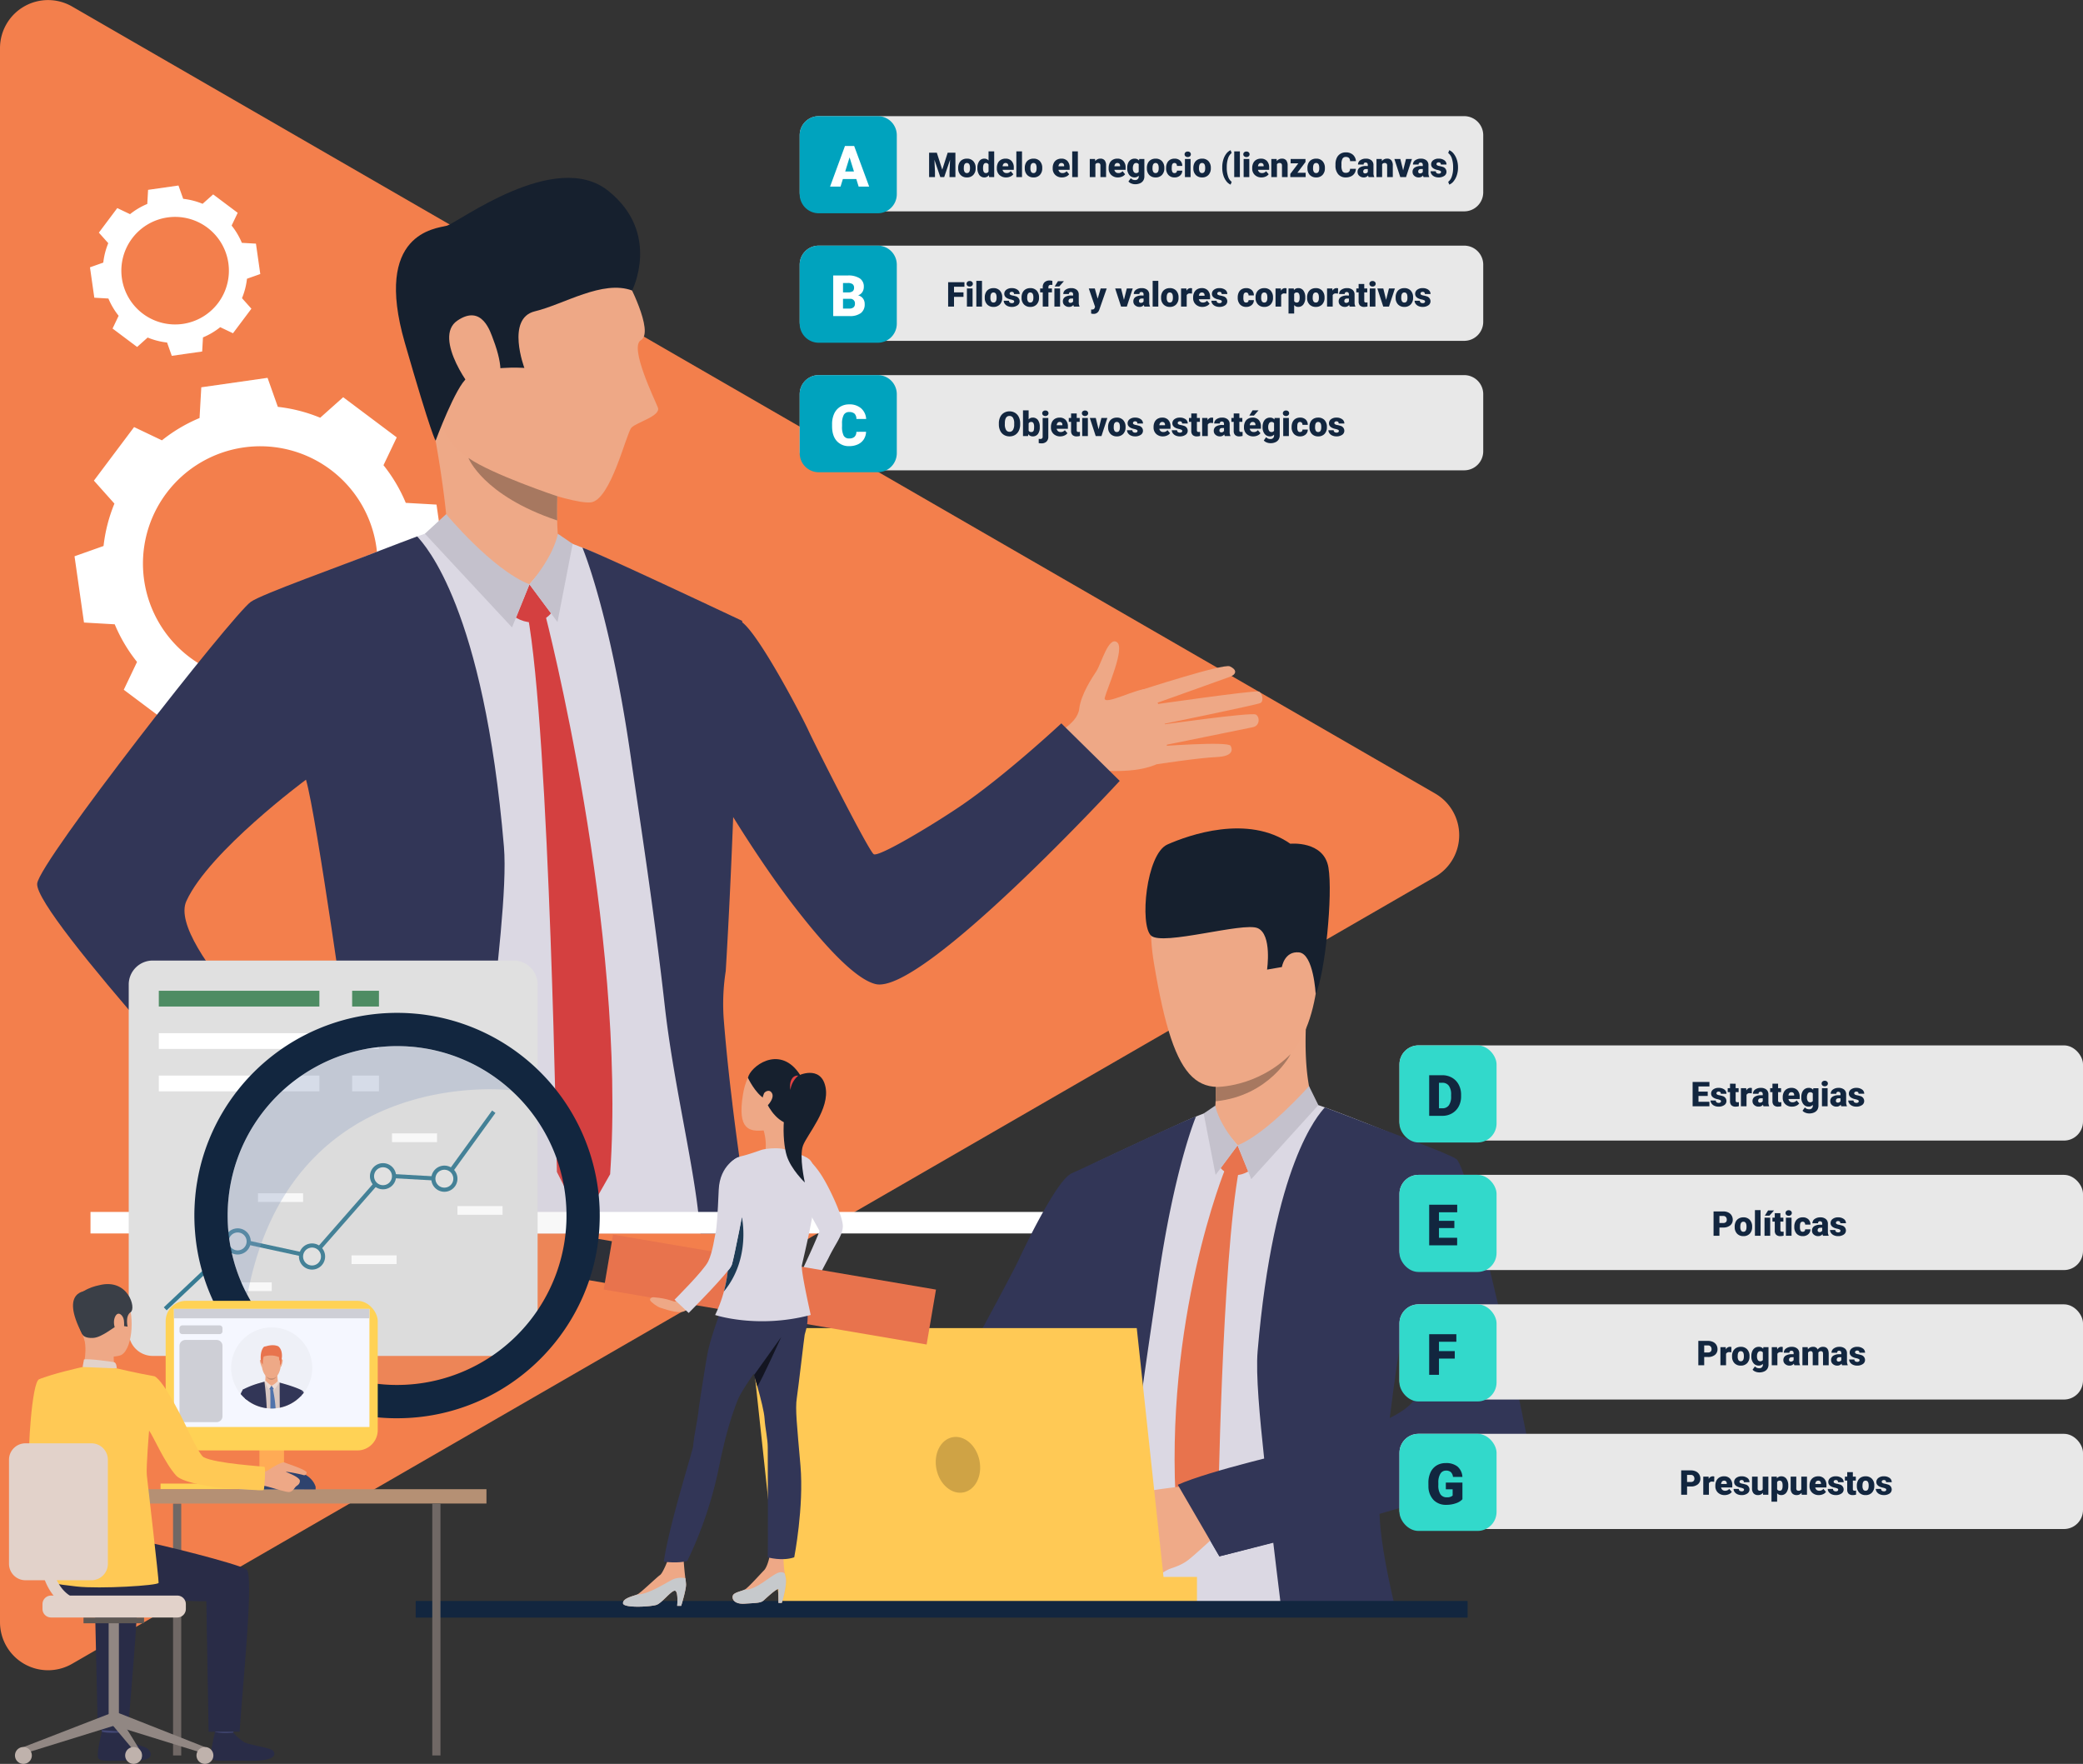 <svg xmlns="http://www.w3.org/2000/svg" xmlns:xlink="http://www.w3.org/1999/xlink" width="1094" height="926.34" viewBox="0 0 1094 926.34">
  <rect x="0" y="0" width="1094" height="926.34" fill="#333333" stroke="none"/>
  <defs>
    <clipPath id="clip-path">
      <rect id="Rectángulo_56728" data-name="Rectángulo 56728" width="803.71" height="926.34" fill="none"/>
    </clipPath>
    <clipPath id="clip-path-2">
      <rect id="Rectángulo_56712" data-name="Rectángulo 56712" width="803.711" height="926.341" fill="none"/>
    </clipPath>
    <clipPath id="clip-path-3">
      <rect id="Rectángulo_56710" data-name="Rectángulo 56710" width="177.319" height="177.319" fill="none"/>
    </clipPath>
    <clipPath id="clip-path-4">
      <rect id="Rectángulo_56711" data-name="Rectángulo 56711" width="148.853" height="130.714" fill="none"/>
    </clipPath>
    <clipPath id="clip-path-5">
      <rect id="Rectángulo_56714" data-name="Rectángulo 56714" width="49.007" height="2.91" fill="none"/>
    </clipPath>
    <linearGradient id="linear-gradient" x1="-1.721" y1="50.597" x2="-1.712" y2="50.597" gradientUnits="objectBoundingBox">
      <stop offset="0" stop-color="#ff9f55"/>
      <stop offset="1" stop-color="#ffd255"/>
    </linearGradient>
    <clipPath id="clip-path-7">
      <rect id="Rectángulo_56724" data-name="Rectángulo 56724" width="111.388" height="78.579" rx="10.687" fill="none"/>
    </clipPath>
    <linearGradient id="linear-gradient-2" x1="-0.781" y1="3.095" x2="-0.777" y2="3.095" xlink:href="#linear-gradient"/>
  </defs>
  <g id="Grupo_183085" data-name="Grupo 183085" transform="translate(-285 -3050)">
    <g id="Grupo_181467" data-name="Grupo 181467" transform="translate(285 3050)" clip-path="url(#clip-path)">
      <g id="Grupo_181458" data-name="Grupo 181458" transform="translate(0 -0.001)">
        <g id="Grupo_181457" data-name="Grupo 181457" clip-path="url(#clip-path-2)">
          <path id="Trazado_210179" data-name="Trazado 210179" d="M753.752,416.729,37.876,3.418A25.251,25.251,0,0,0,0,25.286V851.908a25.251,25.251,0,0,0,37.876,21.868L753.752,460.465a25.251,25.251,0,0,0,0-43.736" transform="translate(0 0.003)" fill="#f37f4c"/>
          <path id="Trazado_210180" data-name="Trazado 210180" d="M114.382,602.254A82.293,82.293,0,0,0,126.1,622.018l-6.966,14.608,14.064,10.549,14.064,10.55,12.074-10.775a82.293,82.293,0,0,0,22.253,5.713l5.4,15.243,17.4-2.485,17.4-2.485.918-16.144a82.283,82.283,0,0,0,19.764-11.714l14.608,6.966,10.549-14.064,10.549-14.064-10.776-12.074a82.3,82.3,0,0,0,5.714-22.253l15.242-5.4-2.485-17.4-2.485-17.4-16.144-.918A82.308,82.308,0,0,0,255.534,518.7l6.966-14.607-14.064-10.55-14.064-10.549L222.3,493.768a82.279,82.279,0,0,0-22.252-5.714l-5.4-15.243-17.4,2.486-17.4,2.485-.918,16.144a82.3,82.3,0,0,0-19.764,11.714l-14.608-6.966L114,512.737,103.449,526.8l10.776,12.075a82.3,82.3,0,0,0-5.714,22.253l-15.242,5.4,2.485,17.4,2.485,17.4Zm67.725-92.881a61.6,61.6,0,1,1-52.278,69.694,61.6,61.6,0,0,1,52.278-69.694" transform="translate(-54.127 -274.388)" fill="#fff"/>
          <path id="Trazado_210181" data-name="Trazado 210181" d="M122.29,291.508a37.728,37.728,0,0,0,5.37,9.061l-3.193,6.7,6.447,4.837,6.448,4.837L142.9,312a37.75,37.75,0,0,0,10.2,2.62l2.475,6.987,7.979-1.139,7.979-1.14.421-7.4a37.764,37.764,0,0,0,9.061-5.37l6.7,3.193,4.837-6.448,4.836-6.448-4.94-5.535a37.74,37.74,0,0,0,2.62-10.2l6.987-2.476-1.139-7.979-1.139-7.979-7.4-.421A37.71,37.71,0,0,0,187,253.2l3.193-6.7-6.447-4.837-6.448-4.836-5.535,4.94a37.723,37.723,0,0,0-10.2-2.619l-2.475-6.988-7.979,1.139-7.979,1.139-.421,7.4a37.738,37.738,0,0,0-9.061,5.37l-6.7-3.194-4.837,6.448-4.836,6.448,4.94,5.535a37.725,37.725,0,0,0-2.62,10.2l-6.987,2.475,1.139,7.979,1.139,7.979Zm31.048-42.581a28.242,28.242,0,1,1-23.967,31.951,28.242,28.242,0,0,1,23.967-31.951" transform="translate(-65.352 -134.733)" fill="#fff"/>
          <path id="Trazado_210182" data-name="Trazado 210182" d="M1428.164,846.126s43.061-13.992,46.56-12.43,3.971,4.029-.01,5.511-41.29,14.769-41.29,14.769,53.209-7.669,56.371-7.063c1.852.355,3.039,5.062.968,6.059s-54.537,11.756-54.537,11.756,49.688-7.066,52.153-5.721c2.156,1.177,2.2,5.836-1.459,6.625s-49.551,10.077-49.551,10.077,36.365-2.762,37.754-.3c.849,1.507,2.058,5.516-7.333,5.92s-31.56,3.806-31.56,3.806Z" transform="translate(-828.816 -483.752)" fill="#eea886"/>
          <path id="Trazado_210183" data-name="Trazado 210183" d="M1315.1,852.254s13.934-5.539,14.933-14.332c.85-7.477,7.056-16.748,8.961-19.606,2.549-3.822,6.353-18.42,10.818-15.308s-5.183,24.328-6.38,29.161,17.822-5.467,22.58-4.536,17.714,34.286,3.954,39.8-31.5,2.01-33.755,3.478-9.88,4.422-9.88,4.422Z" transform="translate(-763.203 -465.763)" fill="#eea886"/>
          <path id="Trazado_210184" data-name="Trazado 210184" d="M474.447,1021.351c.312,4.03.648,7.867.96,11.3h-199.4c.072-3.359.168-7.172.24-11.3.671-33.245,1.655-87.742,1.223-108.323-.552-29.383-6.74-105.731-7.964-110.144,0,0-43.751-63.564-89.637,61.908-9.475,25.858,77.38,90.644,66.586,92.635-10.77,1.967-10.338,22.475-10.338,22.475S154.326,908.663,156,887.675c.935-11.657,64.979-181.048,74.766-188.052,6.668-4.8,48.548-21.588,70.255-29.815,10.051-3.838,17.7-6.5,19.285-6.6,4.965-.312,66.226,5.565,66.226,5.565s8.779,3,17.774,7.124c15.327,7.028,39.218,18.038,56.344,26.193,5.54,2.639,12.473,6.189,18.229,9.235q-1.044,31.23-3.694,67.017s-3.19,52.122-3.478,104.772c-2.758,11.921-2.279,39.625-2.279,39.625-.767,26.265,2.159,53.226,2.927,68.289.48,9.426,1.271,20.46,2.087,30.319" transform="translate(-90.52 -384.878)" fill="#dbd8e3"/>
          <path id="Trazado_210185" data-name="Trazado 210185" d="M815.554,1034.237c-2.878-18.637-5.613-38.042-7.867-56.608v-.144q-.54-4.534-1.08-8.995a2.952,2.952,0,0,0-.048-.456c-1.439-12.569-2.615-24.586-3.478-35.6a111.724,111.724,0,0,1,1.1-24.753c3.406-56.3,5.109-115.663,5.109-115.663,1.8-24.322,2.83-47.013,3.526-68.192,0,0-76.924-36.34-83.9-38.427,0,0,14.583,34.253,25.521,110.841,4.221,29.407,12.017,78.915,17.678,129.454,2.231,19.932,5.9,40.105,9.4,59.1,3.31,17.918,6.476,34.8,8.179,49.436.12.887.216,1.775.312,2.662.264,2.518.576,5.421.935,8.635h26.385c-.6-3.718-1.2-7.508-1.775-11.3" transform="translate(-423.016 -397.764)" fill="#323657"/>
          <path id="Trazado_210186" data-name="Trazado 210186" d="M284.02,936.479c-3.5,33.964-7.34,61.453-10.435,89.565-.408,3.741-.815,7.507-1.2,11.3H191.481q1.583-5.613,3.07-11.3c8.683-32.742,15.615-66.154,15.615-86.423,0,0-16.838-121.083-22.475-140.583,0,0-50.922,37.658-62.819,63.731-10.65,23.314,67.377,94.53,66.466,96.929-5.3,14.032-25.618,39.673-25.618,39.673S44.9,869.606,46.508,853.607c1.151-11.633,102.445-140.968,112.208-147.972,5.661-4.054,47.493-18.877,68.025-26.984,3.766-1.487,16-6.093,19.357-7.364,4.342,4.845,34.948,37.778,45.55,162.939,1.8,21.107-3.838,65.77-7.627,102.253" transform="translate(-26.981 -389.571)" fill="#323657"/>
          <path id="Trazado_210187" data-name="Trazado 210187" d="M549.171,588.085s-.421-21.031-8.526-63.578c-2.168-11.389,66.121,29.968,66.121,29.968s-.21,3.989-.348,9.377c-.073,2.846-.119,6.075-.1,9.313.009,1.144.018,2.278.046,3.4.064,3.01.2,5.892.457,8.342a39.157,39.157,0,0,0,2.278,8.206c2.817,6.5-36.93,11.426-59.928-5.031" transform="translate(-313.727 -303.238)" fill="#eea987"/>
          <path id="Trazado_210188" data-name="Trazado 210188" d="M652.794,731.256l11.32,15.209s-6.632,8.881-18.41,2.325Z" transform="translate(-374.726 -424.373)" fill="#d44040"/>
          <path id="Trazado_210189" data-name="Trazado 210189" d="M669.417,768.407S712.349,933.7,703.5,1062.367l-14.444,25.456-13.521-26.667S671.832,831.008,660.06,768Z" transform="translate(-383.057 -445.698)" fill="#d44040"/>
          <path id="Trazado_210190" data-name="Trazado 210190" d="M639.2,691.478l-12.121,14.18s-19.452-3.769-25.163-13.929,37.284-.251,37.284-.251" transform="translate(-349.01 -398.775)" fill="#eea987"/>
          <path id="Trazado_210191" data-name="Trazado 210191" d="M677.5,667.9s-1.408,10.809-14.9,26.589l14.728,19.787,7.971-41.047Z" transform="translate(-384.53 -387.604)" fill="#c4c1cc"/>
          <path id="Trazado_210192" data-name="Trazado 210192" d="M542.9,643.393s24.076,29.1,43.744,36.873L577.5,702.89l-45.775-49.214Z" transform="translate(-308.579 -373.383)" fill="#c4c1cc"/>
          <path id="Trazado_210193" data-name="Trazado 210193" d="M1067.125,854S963.365,966.73,938.879,960.706c-11.319-2.784-28.465-22.324-42.633-40.695-4.67-6.05-9.251-12.4-13.609-18.683a.041.041,0,0,1-.013-.026c-17.382-25.1-31-49.152-31-49.152s-51.378-60.212-10.149-87.052c0,0,17.375-1.753,27.259,5.537,9.125,6.731,31.327,49.119,34.931,56.977S935.3,890.859,937.919,892.5s30.151-14.889,44.87-24.8c23.785-16.009,53.668-43.91,53.668-43.91Z" transform="translate(-479.041 -443.905)" fill="#323657"/>
          <path id="Trazado_210194" data-name="Trazado 210194" d="M634.143,302.2s15,27.815,7.567,32.14c-6.144,3.574,7.2,30.87,8.944,35.33s-11.13,7.7-13.863,10.57-10.842,38.189-21.445,39.254-58.382-15.551-71.392-29.078-23.684-74.626-15-100.4,78.711-36.405,105.19,12.183" transform="translate(-305.143 -155.654)" fill="#eea886"/>
          <path id="Trazado_210195" data-name="Trazado 210195" d="M619.566,281.722s15.315-30.039-12.5-52.322-79.111,16.826-84.892,18.317-38.582,3.744-22.02,61.337c14.222,49.454,16.208,51.535,16.208,51.535s10.614-28.65,16.628-33.016c9.393-6.82,29.988-5.182,29.988-5.182s-9.813-26.054,5.522-29.742,35.552-16.687,51.068-10.927" transform="translate(-287.572 -129.154)" fill="#16202e"/>
          <path id="Trazado_210196" data-name="Trazado 210196" d="M585.284,407.329c-1.353-3.573-5.725-18.932-18.9-9.913s8.211,37.967,10.509,38.34,19.778,1.644,8.4-28.428" transform="translate(-326.218 -229.01)" fill="#eea886"/>
          <path id="Trazado_210197" data-name="Trazado 210197" d="M632.79,602.486c.009,1.144.018,2.278.046,3.4-39.062-13.109-46.627-32.841-46.627-32.841,12.185,8.618,46.682,20.125,46.682,20.125-.073,2.845-.119,6.074-.1,9.313" transform="translate(-340.198 -332.559)" fill="#a77860"/>
          <path id="Trazado_210198" data-name="Trazado 210198" d="M333.017,1356.882s3.7,3.1,7.613,3.065c6.763-.057,14.462-7.408,21.53-.731s-7.812,35.073-13.172,38.4-17.542-2.652-30.578-18.408,14.607-22.326,14.607-22.326" transform="translate(-182.757 -787.176)" fill="#eea886"/>
          <path id="Trazado_210199" data-name="Trazado 210199" d="M384.707,1358.559a280.545,280.545,0,0,1,28.257,11.813c12.789,6.24,27.8,15.771,26.265,19.009-2.324,4.918-13.732-4.3-26.829-9.632-12.058-4.9-10.508-1.893-10.508-1.893s-.394-.883,11.7,7.047c13,8.526,26.616,18.228,25.413,20.9-1.491,3.317-1.957,3.6-7.185,1.291,2.718,1.983,2.559,3.018,1.837,4.244-3.735,6.344-24.8-3.169-33.166-6.949,6.408,2.944,10.793,5.8,6,8.2-5.484,2.751-34.658-12.06-45.619-16.349-11.957-4.678,23.835-37.688,23.835-37.688" transform="translate(-208.009 -788.42)" fill="#eea886"/>
          <path id="Trazado_210200" data-name="Trazado 210200" d="M271.658,1286.842s-2.973,17.406-25.614,39.666c0,0-51.9-57.249-61.153-67.968l40.606-23.56Z" transform="translate(-107.299 -716.703)" fill="#323657"/>
          <rect id="Rectángulo_56694" data-name="Rectángulo 56694" width="714" height="11.297" transform="translate(47.528 636.473)" fill="#fff"/>
          <path id="Trazado_210207" data-name="Trazado 210207" d="M1348.178,1552.456c2.158,9.359,1.785,31.1,1.785,31.1.588,20.621-1.714,41.8-2.3,53.623-.016.365-.04.73-.055,1.1-.151,2.792-.333,5.75-.54,8.749h154.265c-.055-2.84-.111-5.767-.158-8.749-.309-17.457-.587-36.58-.611-50.23,35.255-9.311,73.325-21.462,72.612-30.345-.73-9.144-28.2-143.788-35.874-149.283-5.235-3.76-38.11-16.934-55.163-23.406-7.884-3.006-13.9-5.1-15.125-5.172-3.9-.246-51.99,4.362-51.99,4.362s-6.9,2.363-13.943,5.6c-12.032,5.52-30.781,14.149-44.241,20.558-4.345,2.062-9.779,4.862-14.3,7.257q.822,24.509,2.9,52.593s2.5,40.918,2.736,82.24m152.846,15.577c1.9-25.634,9.628-69.669,10.484-72.786.024,0,3.625,3.434,3.649,3.434,0-.016,1.19.167,1.205.151a9.1,9.1,0,0,1,1.094.413s23.343,32.605,23.6,50.134c.127,8.36-18.108,14.348-40.029,18.654" transform="translate(-779.124 -800.768)" fill="#dbd8e3"/>
          <path id="Trazado_210208" data-name="Trazado 210208" d="M1339.687,1657.134H1359.9c.46-2.847.96-5.767,1.483-8.749,3.427-19.3,7.932-41.1,10.335-62.507v-.008c4.441-39.665,10.557-78.529,13.856-101.617,8.59-60.112,20.043-87.007,20.043-87.007-5.473,1.634-65.854,30.171-65.854,30.171.539,16.616,1.348,34.446,2.76,53.521,0,0,1.332,46.6,4.013,90.806a88.293,88.293,0,0,1,.865,19.424c-.674,8.646-1.61,18.084-2.736,27.926-.016.135-.024.262-.04.373-.269,2.34-.555,4.688-.832,7.067,0,.04-.016.064-.016.1-.864,7.146-1.824,14.443-2.839,21.748q-.606,4.379-1.245,8.749" transform="translate(-777.469 -810.872)" fill="#323657"/>
          <path id="Trazado_210209" data-name="Trazado 210209" d="M1477.376,1583.99c4.592,10.834,20.416,37.587,20.416,37.587s11.453-2.808,28.3-7.17c1.11,9.558,2.229,18.552,3.3,27.332.357,2.934.715,5.845,1.055,8.748h60.1q-1.071-4.414-2.039-8.748c-3.672-16.275-6.249-31.416-6.622-42.464,40.3-11.508,79.8-24.4,79.187-30.575-.912-9.129-31.179-150.284-38.855-155.779-4.426-3.18-37.277-14.824-53.395-21.177-2.943-1.166-13-4.942-15.641-5.949-3.418,3.807-26.982,29.814-35.31,128.068-1.031,12.222,1.11,34.525,3.49,56.876-24.4,6.512-44.765,11.405-43.979,13.253m109.889-35.065c2.427-19.574,5.179-39.267,7.17-46.16,0,0,6.8,13.713,6.266,33.827-.1,4.061-5.274,8.225-13.435,12.333" transform="translate(-857.362 -804.226)" fill="#323657"/>
          <path id="Trazado_210210" data-name="Trazado 210210" d="M1570.348,1319.841s-6.115-11.556-4.426-44.368c.467-9.089-47.746,21.557-47.746,21.557s.166,3.133.27,7.361c.056,1.76.087,3.688.087,5.67,0,.548-.007,1.094-.007,1.642-.008.9-.016,1.785-.032,2.673-.023,1.1-.063,2.181-.119,3.22-.055,1.182-.135,2.3-.245,3.323a30.351,30.351,0,0,1-1.785,6.44c-2.213,5.1,35.953,5.394,54.005-7.519" transform="translate(-879.935 -739.225)" fill="#eea987"/>
          <path id="Trazado_210211" data-name="Trazado 210211" d="M1536.551,1433.253l-8.885,11.938s5.206,6.972,14.451,1.826Z" transform="translate(-886.56 -831.768)" fill="#e8734d"/>
          <path id="Trazado_210212" data-name="Trazado 210212" d="M1496.57,1462.416s-32.555,79.511-25.609,180.509l10.267,18.635,11.577-15.87s1.869-134.135,11.109-183.592Z" transform="translate(-853.088 -848.508)" fill="#e8734d"/>
          <path id="Trazado_210213" data-name="Trazado 210213" d="M1526.166,1402.03l9.515,11.13s15.269-2.959,19.751-10.934-29.266-.2-29.266-.2" transform="translate(-885.69 -811.675)" fill="#eea987"/>
          <path id="Trazado_210214" data-name="Trazado 210214" d="M1512.5,1383.519s1.105,8.485,11.7,20.872l-11.561,15.532-6.256-32.221Z" transform="translate(-874.208 -802.905)" fill="#c4c1cc"/>
          <path id="Trazado_210215" data-name="Trazado 210215" d="M1586.355,1359.2s-22.078,24.974-37.517,31.078l7.181,17.759,35.234-38.869Z" transform="translate(-898.847 -788.792)" fill="#c4c1cc"/>
          <path id="Trazado_210216" data-name="Trazado 210216" d="M1073.267,1643.633s29.306-28.421,48.526-33.15c8.886-2.185,20.589-14.451,31.71-28.871,3.666-4.748,7.261-9.733,10.682-14.665a.032.032,0,0,0,.01-.021c13.645-19.7,24.337-38.582,24.337-38.582s40.329-47.264,7.967-68.333c0,0-13.872-.3-21.479,3.832-7.823,4.248-24.51,39.072-27.339,45.24s-33.476,63.438-35.529,64.726-5.472,6-17.735,12.6c-15.014,8.083-38.6,31.743-38.6,31.743Z" transform="translate(-612.73 -847.294)" fill="#323657"/>
          <path id="Trazado_210217" data-name="Trazado 210217" d="M1407.328,1907.541s4.094-.165,5.848-1.11c0,0,3.062-1.965,5.323-3.23a17.7,17.7,0,0,1,1.786-.9c1.807-.717,5.988-1.751,9.845-4.692s16.416-14.689,16.416-14.689l-8.12-12.482-3.748-12.36s-29.289,2.913-33.2,5.234a11.537,11.537,0,0,0-1.076.721c-3.118,2.287-4.476,5.3-5.977,6.684-.547.512-5.649,5.973-5.364,8.189.392,3.075,1.912,5.047,3.819,5.98,0,0,1.034,5.987,4.128,8.662,0,0,.776,5.554,5.572,7.786,0,0,1.419,5.546,4.744,6.21" transform="translate(-806.118 -1078.308)" fill="#efaa88"/>
          <path id="Trazado_210218" data-name="Trazado 210218" d="M1483.81,1074.744s-52.942-12.762-41.789,54.265,23.849,72.468,56.1,59.1,30.008-56.235,31.929-77.213-29.3-35.177-46.239-36.156" transform="translate(-835.961 -623.149)" fill="#eea886"/>
          <path id="Trazado_210219" data-name="Trazado 210219" d="M1609.145,1179.718c.787-5.887,12.475-7.878,13.284.978s-5.655,24.283-10.056,22.692-4.312-15.552-3.228-23.67" transform="translate(-933.484 -681.704)" fill="#eea886"/>
          <path id="Trazado_210220" data-name="Trazado 210220" d="M1522.9,1123.646s-1.062-21.082-8.745-21.852-8.991,7.694-8.991,7.694l-7.791,1.352s2.726-18.424-4.908-21.762-49.918,9.432-56,3.923-2.635-42.913,8.591-47.874,42.192-15.992,64.533-.388c0,0,17.618-1.747,20.019,12.486s-1.768,55.936-6.7,66.42" transform="translate(-831.907 -601.631)" fill="#16202e"/>
          <path id="Trazado_210221" data-name="Trazado 210221" d="M1473.966,1833.306l21.859,37.581s57.908-14.92,71.419-18.73l-30.886-36.763s-45.538,10.4-62.392,17.912" transform="translate(-855.396 -1053.538)" fill="#323657"/>
          <path id="Trazado_210222" data-name="Trazado 210222" d="M1521.308,1343.945h.008c28.394-2.9,39.4-24.754,39.4-24.754-17.861,17.7-39.252,17.219-39.252,17.219,0,.548-.008,1.094-.008,1.642-.008.9-.016,1.785-.032,2.673-.024,1.1-.063,2.181-.119,3.22" transform="translate(-882.871 -765.573)" fill="#a77860"/>
          <path id="Trazado_210223" data-name="Trazado 210223" d="M1141.557,1662.011,1157,1805.59H953.734l-15.443-143.58Z" transform="translate(-544.525 -964.524)" fill="#ffc955"/>
          <rect id="Rectángulo_56695" data-name="Rectángulo 56695" width="33.949" height="12.917" transform="translate(594.702 828.148)" fill="#ffc955"/>
          <rect id="Rectángulo_56696" data-name="Rectángulo 56696" width="552.464" height="8.748" transform="translate(218.331 840.768)" fill="#12263f"/>
          <path id="Trazado_210224" data-name="Trazado 210224" d="M1194.014,1810.5c1.634,7.994-2.1,15.508-8.329,16.782s-12.611-4.174-14.245-12.169,2.1-15.508,8.329-16.781,12.612,4.174,14.245,12.169" transform="translate(-679.606 -1043.527)" fill="#cfa345"/>
          <path id="Trazado_210225" data-name="Trazado 210225" d="M363.252,1409.676H173.7a12.6,12.6,0,0,1-12.6-12.6V1214.641a12.6,12.6,0,0,1,12.6-12.6H363.251a12.6,12.6,0,0,1,12.6,12.6v182.437a12.6,12.6,0,0,1-12.6,12.6" transform="translate(-93.493 -697.588)" fill="#e0e0e0"/>
          <path id="Trazado_210226" data-name="Trazado 210226" d="M206.482,1494.643l-1.489-1.578,38.5-36.327,38.965,8.444,37.218-42.443,32.46,1.831,25.281-34.871,1.756,1.273L353.2,1426.8l-32.587-1.838-37.363,42.608-39.1-8.472Z" transform="translate(-118.965 -806.492)" fill="#377b93"/>
          <path id="Trazado_210227" data-name="Trazado 210227" d="M388.172,1563.188a5.784,5.784,0,1,1-6.877-4.429,5.784,5.784,0,0,1,6.877,4.429" transform="translate(-218.632 -904.527)" fill="#e6e6e6"/>
          <path id="Trazado_210228" data-name="Trazado 210228" d="M382.474,1569.627a6.869,6.869,0,1,1,5.26-8.166,6.876,6.876,0,0,1-5.26,8.166m-2.448-11.306a4.7,4.7,0,1,0,5.587,3.6,4.7,4.7,0,0,0-5.587-3.6" transform="translate(-217.134 -903.028)" fill="#377b93"/>
          <path id="Trazado_210229" data-name="Trazado 210229" d="M477,1462.727a5.784,5.784,0,1,1-6.877-4.429,5.784,5.784,0,0,1,6.877,4.429" transform="translate(-270.185 -846.226)" fill="#e6e6e6"/>
          <path id="Trazado_210230" data-name="Trazado 210230" d="M471.306,1469.164a6.869,6.869,0,1,1,5.26-8.167,6.876,6.876,0,0,1-5.26,8.167m-2.448-11.306a4.7,4.7,0,1,0,5.587,3.6,4.7,4.7,0,0,0-5.587-3.6" transform="translate(-268.686 -844.726)" fill="#377b93"/>
          <path id="Trazado_210231" data-name="Trazado 210231" d="M553.785,1465.8a5.784,5.784,0,1,1-6.877-4.429,5.784,5.784,0,0,1,6.877,4.429" transform="translate(-314.744 -848.01)" fill="#e6e6e6"/>
          <path id="Trazado_210232" data-name="Trazado 210232" d="M548.087,1472.238a6.869,6.869,0,1,1,5.259-8.167,6.876,6.876,0,0,1-5.259,8.167m-2.448-11.306a4.7,4.7,0,1,0,5.588,3.6,4.7,4.7,0,0,0-5.588-3.6" transform="translate(-313.245 -846.51)" fill="#377b93"/>
          <path id="Trazado_210233" data-name="Trazado 210233" d="M295.095,1544.311a5.784,5.784,0,1,1-6.877-4.429,5.784,5.784,0,0,1,6.877,4.429" transform="translate(-164.616 -893.572)" fill="#e6e6e6"/>
          <path id="Trazado_210234" data-name="Trazado 210234" d="M289.4,1550.748a6.869,6.869,0,1,1,5.26-8.167,6.876,6.876,0,0,1-5.26,8.167m-2.448-11.306a4.7,4.7,0,1,0,5.587,3.6,4.7,4.7,0,0,0-5.587-3.6" transform="translate(-163.117 -892.072)" fill="#377b93"/>
          <rect id="Rectángulo_56697" data-name="Rectángulo 56697" width="23.679" height="4.56" transform="translate(119.04 673.463)" fill="#fff"/>
          <rect id="Rectángulo_56698" data-name="Rectángulo 56698" width="23.679" height="4.56" transform="translate(135.509 626.671)" fill="#fff"/>
          <rect id="Rectángulo_56699" data-name="Rectángulo 56699" width="23.679" height="4.56" transform="translate(184.627 659.279)" fill="#fff"/>
          <rect id="Rectángulo_56700" data-name="Rectángulo 56700" width="23.679" height="4.56" transform="translate(205.866 595.242)" fill="#fff"/>
          <rect id="Rectángulo_56701" data-name="Rectángulo 56701" width="23.679" height="4.56" transform="translate(240.258 633.399)" fill="#fff"/>
          <rect id="Rectángulo_56702" data-name="Rectángulo 56702" width="84.33" height="8.277" transform="translate(83.407 520.324)" fill="#4e8c63"/>
          <rect id="Rectángulo_56703" data-name="Rectángulo 56703" width="84.33" height="8.277" transform="translate(83.407 542.592)" fill="#fff"/>
          <rect id="Rectángulo_56704" data-name="Rectángulo 56704" width="84.33" height="8.277" transform="translate(83.407 564.86)" fill="#fff"/>
          <rect id="Rectángulo_56705" data-name="Rectángulo 56705" width="14.076" height="8.277" transform="translate(184.949 520.324)" fill="#4e8c63"/>
          <rect id="Rectángulo_56706" data-name="Rectángulo 56706" width="14.076" height="8.277" transform="translate(184.949 542.592)" fill="#fff"/>
          <rect id="Rectángulo_56707" data-name="Rectángulo 56707" width="14.076" height="8.277" transform="translate(184.949 564.86)" fill="#fff"/>
          <path id="Trazado_210235" data-name="Trazado 210235" d="M999.026,1471.369s-11.069-25.078,1.773-23a46.792,46.792,0,0,1,8.858,10.976c3.4,5.578,10.464,20.336,10.2,25.329s-3.812,8.715-7.647,16.731c0,0-7.97,14.88-8.306,16.673l-8.425-4.375s7.14-14.227,12.172-26.734Z" transform="translate(-577.198 -840.469)" fill="#dbd8e3"/>
          <rect id="Rectángulo_56708" data-name="Rectángulo 56708" width="29.25" height="172.047" transform="translate(317.067 677.214) rotate(-80.337)" fill="#e8734d"/>
          <rect id="Rectángulo_56709" data-name="Rectángulo 56709" width="22.201" height="9.19" transform="matrix(0.168, -0.986, 0.986, 0.168, 308.599, 672.197)" fill="#2d3038"/>
          <path id="Trazado_210236" data-name="Trazado 210236" d="M810.231,1975.686h-2.089s.7-7.889-1.237-7.967-6.727,6.418-9.59,7.425-17.554,1.854-17.631-.851,5.644-3.79,7.423-4.562,10.44-9.2,11.986-10.208,4.187-8,4.187-8l8.2-.364s.464,6.534.961,9.993a30.472,30.472,0,0,1,.338,3.24c.078,2.939-2.551,11.291-2.551,11.291" transform="translate(-452.479 -1132.33)" fill="#eea886"/>
          <path id="Trazado_210237" data-name="Trazado 210237" d="M942.663,1972.768h-1.741v-7.343c-1.449.122-6.323,4.734-7.831,6.069s-3.576,1.274-9.928,1.677-6.95-3.4-5.945-4.693,4.254-1.86,5.945-2.668,8.362-8.333,10.142-10.112,2.862-6.876,2.862-6.876l7.423.647a45.456,45.456,0,0,0,.8,8.574v0a.161.161,0,0,1,.008.029q.108.5.238.979c1.1,4.066-1.971,13.713-1.971,13.713" transform="translate(-532.07 -1130.972)" fill="#eea886"/>
          <path id="Trazado_210238" data-name="Trazado 210238" d="M865.225,1601.948s-2.806,6.635-3.053,8.311-6.816,17.553-8.716,28.257c-1.138,6.408-4.277,26.467-4.532,29.018-.435,4.365-2.491,14-2.807,18.458-.177,2.492-12.452,40.748-15.423,60.722,0,0,7.06,1.046,12.362-.357a209.254,209.254,0,0,0,16.76-49.922c3.6-17.634,6.791-27.037,9.583-34.3s18.6-27.833,20.255-30.143,11.993-15.082,2.2-28.918-26.629-1.125-26.629-1.125" transform="translate(-482.083 -926.575)" fill="#323657"/>
          <path id="Trazado_210239" data-name="Trazado 210239" d="M956.32,1656.246c-.9,5.956.046,13.781,1.917,35.561s-3.274,48.148-3.274,48.148c-6.464,2.212-13.909,0-13.909,0,.171-1.531,0-53.084,0-57.677s-1.319-9.808-1.659-15.08c-.232-3.594-1.9-10.218-3.785-16.982-.564-2.026-1.146-4.063-1.713-6.036v0c-.319-1.105-.63-2.193-.934-3.244-2.649-9.187-6.211-44.664-6.211-44.664s19.746-15.9,29.359-.931,4.678,25.86,4.339,27.731-3.234,27.223-4.13,33.177" transform="translate(-537.828 -922.105)" fill="#323657"/>
          <path id="Trazado_210240" data-name="Trazado 210240" d="M958.015,1673.113c-.153.34-9.991,22.178-12.523,25.965-.564-2.026-1.146-4.063-1.712-6.036v0s13.906-19.447,14.235-19.927" transform="translate(-547.71 -970.967)" fill="#131521"/>
          <path id="Trazado_210241" data-name="Trazado 210241" d="M942.663,1983.579h-1.741v-7.343c-1.449.122-6.323,4.734-7.831,6.069s-3.576,1.274-9.928,1.677-6.95-3.4-5.945-4.693,4.254-1.86,5.945-2.668c6.795.363,15.086-9.19,19.066-9.17,2.115.01,2.095,1.182,2.159,1.4v0a.161.161,0,0,1,.008.029q.108.5.238.979c1.1,4.066-1.971,13.713-1.971,13.713" transform="translate(-532.07 -1141.783)" fill="#c6c9cc"/>
          <path id="Trazado_210242" data-name="Trazado 210242" d="M810.231,1989.169h-2.089s.7-7.889-1.237-7.966-6.727,6.418-9.59,7.425-17.554,1.854-17.631-.852,5.644-3.79,7.423-4.562c6.06-.014,15.916-6.684,18.973-8.036a11.033,11.033,0,0,1,6.364-.539,30.467,30.467,0,0,1,.338,3.24c.078,2.938-2.551,11.291-2.551,11.291" transform="translate(-452.479 -1145.813)" fill="#c6c9cc"/>
          <path id="Trazado_210243" data-name="Trazado 210243" d="M954.517,1402.88s3.151,8.336.7,14.778c0,0,11.553-.751,11.991-2.1s-.465-13.838,1.124-17.53-13.815,4.851-13.815,4.851" transform="translate(-553.941 -810.788)" fill="#eea886"/>
          <path id="Trazado_210244" data-name="Trazado 210244" d="M925.644,1437.995s-6.826,2.428-9.912,3.1-9.54,3.732-9.015,15.241,2.451,21.491,3.151,26.436.263,17.534-.875,23.649a86.524,86.524,0,0,0,35.621,0s-3.413-10.431-3.326-13.128,11.378-24.908,11.9-28.415,2.8-18.973-2.363-22.39-9.364-2.967-11.553-4.5-10.438-1.1-13.631,0" transform="translate(-526.183 -833.945)" fill="#dbd8e3"/>
          <path id="Trazado_210245" data-name="Trazado 210245" d="M945.189,1539.3c-27.962,7.418-50.213.028-50.213.028a69.253,69.253,0,0,0,4.6-12.361v0a74.122,74.122,0,0,0,1.722-8.294v0a75.136,75.136,0,0,0-.691-26.9c3.228-26.563,43.42-34.49,46.639-26.071s-6.237,44.606-6.717,47.708,4.657,25.891,4.657,25.891" transform="translate(-519.387 -848.73)" fill="#dbd8e3"/>
          <path id="Trazado_210246" data-name="Trazado 210246" d="M949.171,1329.931c-4.644-1.593-17.2-3.29-20.414,15.981s3.788,19.6,10.984,19.052,18.452-13.555,19.314-17.509,3.367-12.978-9.884-17.524" transform="translate(-538.525 -771.284)" fill="#eea886"/>
          <path id="Trazado_210247" data-name="Trazado 210247" d="M936.032,1335.206s3.834,8.2,8.865,11.062c0,0,3.151,8.717,9.975,12.242,0,0,18.108-12,7.6-26.25s-25.255-2.9-26.44,2.946" transform="translate(-543.214 -769.158)" fill="#16202e"/>
          <path id="Trazado_210248" data-name="Trazado 210248" d="M954.66,1366.455c.407-1,3.121-2.633,4.338.117s-3.153,7.6-4.351,7.335-1.534-3.648.013-7.452" transform="translate(-553.421 -792.189)" fill="#eea886"/>
          <path id="Trazado_210249" data-name="Trazado 210249" d="M987.752,1344.458c.4-.618,12.387-6.169,14.882,5.431s-9.657,25.088-11.786,30.887.962,19.394.962,19.394-7.313-6.911-9.524-14.146c-2.429-7.944-3.244-27.978,5.467-41.565" transform="translate(-569.106 -779.154)" fill="#16202e"/>
          <path id="Trazado_210250" data-name="Trazado 210250" d="M993.065,1346.042a12.1,12.1,0,0,0-4.144,7.486s-.689-3.574.792-5.758a3.309,3.309,0,0,1,3.353-1.728" transform="translate(-573.814 -781.133)" fill="#e54242"/>
          <path id="Trazado_210251" data-name="Trazado 210251" d="M905.947,1562.21a74.043,74.043,0,0,0,1.721-8.294l.337-2.557a8.621,8.621,0,0,0,2.127-3.237c.624-1.873,5.252-24.9,5.252-24.9s4.9,21.627-9.437,38.989" transform="translate(-525.754 -883.979)" fill="#1d3b54"/>
          <path id="Trazado_210252" data-name="Trazado 210252" d="M831.712,1619.311s-3.605,3.581-4.772,3.941-3.414-1.624-11.693-2.24c-.727-.054-2.005.6-1.7,1.56s3.9,3.573,5.446,3.972,8.818,3.29,12.365,1.87,5.959-5.931,5.959-5.931Z" transform="translate(-472.103 -939.744)" fill="#eea886"/>
          <path id="Trazado_210253" data-name="Trazado 210253" d="M877.517,1448.261s-9.575,3.8-10.142,17.1-1.087,20.256-1.607,22.31-1.513,10.31-3.923,15.277c-2.338,4.82-17.681,20.073-17.681,20.073l7.425,6.982s21.389-21.462,22.689-25.387,6.646-31.233,7.072-35.837c.344-3.711,5.238-20.245-3.834-20.521" transform="translate(-489.899 -840.477)" fill="#dbd8e3"/>
          <path id="Trazado_210254" data-name="Trazado 210254" d="M438.539,1378.775c-.016.455-.047.911-.078,1.366h17.51c.032-.455.048-.911.063-1.366Zm-195.3-4.837c0,.534,0,1.052.016,1.586.031,2.214.125,4.413.313,6.6a103.968,103.968,0,0,0,2.968,18.186,105.937,105.937,0,0,0,27.971,48.967c.518.534,1.037,1.037,1.554,1.539,2.088,2.01,4.272,3.942,6.533,5.764A105.923,105.923,0,0,0,349.7,1480.4c.424,0,.848,0,1.272-.016a105.862,105.862,0,0,0,52.909-14.793,106.817,106.817,0,0,0,46.737-57.683q1.248-3.746,2.245-7.6a107.047,107.047,0,0,0,2.592-14.087v-.016c.11-1.021.22-2.042.3-3.078.094-.99.173-1.979.219-2.984.032-.455.048-.911.063-1.366.047-1.005.079-1.995.094-3,.016-.612.016-1.225.016-1.837a106.462,106.462,0,0,0-90.27-105.221c-.99-.157-1.978-.3-2.984-.424-1.1-.126-2.2-.252-3.3-.346-.989-.094-1.995-.172-2.984-.235-2.293-.157-4.6-.221-6.91-.221-1.963,0-3.91.048-5.842.157-3.314.173-6.58.518-9.816.99a106.727,106.727,0,0,0-82.166,63.242c-.157.345-.3.707-.439,1.052-.157.329-.283.675-.409,1-.816,1.963-1.554,3.958-2.23,5.968a104.37,104.37,0,0,0-4.051,16.16c-.267,1.46-.471,2.936-.676,4.428-.016.251-.047.5-.078.77-.016.016-.016.031-.016.063a3.083,3.083,0,0,0-.031.377,3.742,3.742,0,0,0-.063.44v.109a.945.945,0,0,0-.032.22,2.359,2.359,0,0,0-.031.329c-.031.267-.063.534-.078.8-.157,1.633-.283,3.282-.361,4.932-.016.22-.031.455-.031.675q-.023.542-.048,1.083c-.046,1.209-.063,2.418-.063,3.644m23.856,33.121-.409-1.037c-.3-.769-.581-1.539-.864-2.324l-.643-1.885c-.157-.471-.315-.942-.456-1.413-.016-.032-.016-.063-.031-.094a1.7,1.7,0,0,1-.079-.267c-.251-.785-.471-1.585-.691-2.387l-.251-.926c-.235-.848-.44-1.712-.644-2.576-.016-.079-.047-.173-.063-.267-.172-.8-.345-1.6-.5-2.4-.079-.33-.142-.659-.2-.989-.189-1.005-.362-2.026-.519-3.046-.283-1.79-.487-3.6-.66-5.418-.063-.612-.11-1.241-.157-1.869,0,0,.015,0,0-.016,0-.2-.016-.392-.031-.6-.047-.848-.094-1.7-.126-2.544v-.251c-.016-.188-.016-.393-.016-.6-.016-.738-.031-1.476-.031-2.214,0-.691,0-1.383.031-2.058a77.727,77.727,0,0,1,.565-8.167,7.662,7.662,0,0,1,.094-.847.06.06,0,0,1,.016-.048c-.016-.016,0-.016,0-.016a.03.03,0,0,1,0-.047.582.582,0,0,1,.016-.173v-.031c0-.031,0-.047.016-.062a88.342,88.342,0,0,1,13.208-36.388,89.321,89.321,0,0,1,32.288-30.2,86.537,86.537,0,0,1,10.805-5.025c1.178-.456,2.386-.9,3.6-1.288a87.034,87.034,0,0,1,21.216-4.319c2.356-.2,4.727-.3,7.13-.3.723,0,1.43,0,2.152.032.832.016,1.648.047,2.481.078.6.031,1.193.079,1.79.126a4.663,4.663,0,0,1,.487.031c.989.063,1.995.157,2.984.267l.754.094c.392.047.8.095,1.193.157.456.047.9.109,1.351.188,1.006.141,1.994.314,2.984.487.094.016.188.031.267.047q1.154.213,2.308.471c.048.016.095.016.142.031.313.063.643.141.958.219.723.157,1.429.33,2.136.519a8.79,8.79,0,0,1,.926.235c.817.219,1.634.44,2.451.691.785.22,1.554.471,2.324.723.361.11.722.236,1.068.361,1.539.518,3.061,1.083,4.554,1.7.408.157.816.329,1.225.5.628.267,1.241.535,1.869.817.5.22,1,.44,1.492.691.738.33,1.46.691,2.183,1.052q1.224.612,2.4,1.272c.911.487,1.79.99,2.67,1.507,1.822,1.068,3.58,2.2,5.308,3.393.738.5,1.46,1.02,2.183,1.57.912.644,1.79,1.319,2.654,2.01.77.612,1.539,1.24,2.293,1.884.785.66,1.539,1.319,2.293,2.01a88.741,88.741,0,0,1,29.085,65.8c0,.612,0,1.225-.015,1.837-.016,1.005-.048,1.994-.11,3-.016.455-.047.911-.078,1.366-.078,1.005-.157,1.995-.267,2.984q-.425,4.24-1.257,8.354a86.736,86.736,0,0,1-2.245,8.826c-.707,2.293-1.508,4.555-2.4,6.753A88.946,88.946,0,0,1,350.97,1462.9c-.425.016-.848.016-1.272.016a88.965,88.965,0,0,1-78.6-47.239c-.393-.754-.785-1.507-1.163-2.261l-.691-1.445c-.282-.566-.533-1.131-.8-1.712l-.251-.565c-.221-.5-.44-1.006-.645-1.524Z" transform="translate(-141.159 -735.571)" fill="#12263f"/>
          <g id="Grupo_181453" data-name="Grupo 181453" transform="translate(119.876 549.713)" opacity="0.1">
            <g id="Grupo_181452" data-name="Grupo 181452">
              <g id="Grupo_181451" data-name="Grupo 181451" clip-path="url(#clip-path-3)">
                <path id="Trazado_210255" data-name="Trazado 210255" d="M285.648,1398.545a88.66,88.66,0,1,0,88.66-88.659,88.66,88.66,0,0,0-88.66,88.659" transform="translate(-285.648 -1309.886)" fill="#b8b8b8"/>
              </g>
            </g>
          </g>
          <g id="Grupo_181456" data-name="Grupo 181456" transform="translate(119.56 549.397)" opacity="0.3">
            <g id="Grupo_181455" data-name="Grupo 181455">
              <g id="Grupo_181454" data-name="Grupo 181454" clip-path="url(#clip-path-4)">
                <path id="Trazado_210256" data-name="Trazado 210256" d="M433.748,1332.3s-115.467-14.311-138.475,107.551h0A88.985,88.985,0,0,1,433.748,1332.3" transform="translate(-284.895 -1309.133)" fill="#869ac2"/>
              </g>
            </g>
          </g>
        </g>
      </g>
      <g id="Grupo_181460" data-name="Grupo 181460" transform="translate(84.327 779.128)">
        <g id="Grupo_181459" data-name="Grupo 181459" clip-path="url(#clip-path-5)">
          <rect id="Rectángulo_56713" data-name="Rectángulo 56713" width="49.007" height="2.91" fill="url(#linear-gradient)"/>
        </g>
      </g>
      <g id="Grupo_181462" data-name="Grupo 181462" transform="translate(0 -0.001)">
        <g id="Grupo_181461" data-name="Grupo 181461" clip-path="url(#clip-path-2)">
          <rect id="Rectángulo_56715" data-name="Rectángulo 56715" width="4.294" height="132.302" transform="translate(90.895 789.609)" fill="#706865"/>
          <rect id="Rectángulo_56716" data-name="Rectángulo 56716" width="34.065" height="4.155" transform="translate(125.664 778.304)" fill="#ccbdb7"/>
          <rect id="Rectángulo_56717" data-name="Rectángulo 56717" width="12.9" height="39.18" transform="translate(136.247 742.858)" fill="#ffab55"/>
          <rect id="Rectángulo_56718" data-name="Rectángulo 56718" width="188.739" height="7.522" transform="translate(66.747 782.087)" fill="#b59074"/>
          <path id="Trazado_210257" data-name="Trazado 210257" d="M51.535,1737.634s-2.064,28.949,3.592,32.414c3.544,2.17,17.672,9.49,17.252,10.863s-7.977,12.214-7.977,12.214-27.137-17.87-28.012-23.5c-.855-5.5,1.336-42.386,5.065-44.086,2.794-1.272,4.268-.22,7.789,2.394,4.941,3.668,2.29,9.7,2.29,9.7" transform="translate(-21.011 -1001.078)" fill="#ffc955"/>
          <path id="Trazado_210258" data-name="Trazado 210258" d="M183.306,1764.128l2.391-.884s-2.983-7-4.284-6.831a32.331,32.331,0,0,0-3.372.69Z" transform="translate(-103.324 -1019.307)" fill="#ead8cf"/>
          <path id="Trazado_210259" data-name="Trazado 210259" d="M170.738,1764.688c-.306-.228-5.085-9.4-5.085-9.4l-10.209,1.388,5.517,10.857Z" transform="translate(-90.21 -1018.659)" fill="#da9b5b"/>
          <path id="Trazado_210260" data-name="Trazado 210260" d="M136.959,2152.693s-.844,5.857-.949,6.737-9.388-.519-9.388-.519l-.751-6.973s9.928-.072,11.088.755" transform="translate(-73.048 -1248.846)" fill="#424773"/>
          <path id="Trazado_210261" data-name="Trazado 210261" d="M134.1,2167.47a25.06,25.06,0,0,0,5.785,5.068c2.844,1.538,7.314,2.148,9,3.74,1.214,1.149,4.422,6.1-7.392,6s-17.509.7-18.775-1.2,1.832-14.005,1.832-14.005,2.8,1.007,9.553.4" transform="translate(-71.041 -1257.63)" fill="#292c47"/>
          <path id="Trazado_210262" data-name="Trazado 210262" d="M278.664,2152.825s-.844,5.858-.949,6.737-9.387-.518-9.387-.518l-.752-6.974s9.928-.072,11.088.755" transform="translate(-155.284 -1248.923)" fill="#424773"/>
          <path id="Trazado_210263" data-name="Trazado 210263" d="M275.807,2167.6a25.054,25.054,0,0,0,5.785,5.068c2.844,1.539,13.311,2.8,14.993,4.395,1.214,1.15,3.233,5.777-13.389,5.344-11.809-.308-17.509.7-18.775-1.2s1.831-14,1.831-14,2.636,1.075,9.553.4" transform="translate(-153.278 -1257.707)" fill="#292c47"/>
          <path id="Trazado_210264" data-name="Trazado 210264" d="M69.317,1912.641s33.746,5.71,41.367,6.908,48.948,11.48,54.116,14.614c4.114,2.494-2.157,62.4-3.623,85.254H144.9l-1.18-68.559c-19.533.489-33.472-4.57-47.7-2.408s-26.083,5.231-35.121-6.893c0,0-.335-26.267,8.414-28.915" transform="translate(-35.344 -1109.974)" fill="#292c47"/>
          <path id="Trazado_210265" data-name="Trazado 210265" d="M93.4,2029.565l-15.863-.981-1.546-67.634c-8.409.21-11.291-.323-18.1-1.148l-12.807-29.77c11.224,2.244,47.187,11.315,51.982,14.223,4.114,2.5-2.2,62.454-3.67,85.31" transform="translate(-26.167 -1120.067)" fill="#292c47"/>
          <path id="Trazado_210266" data-name="Trazado 210266" d="M106.22,1610.412s12.37-3.419,17.09,6.185,2.58,27.808-3.655,29.521-15.2-.26-17.788-6.237-4.652-14.47-4.033-19.97,5.1-8.185,8.386-9.5" transform="translate(-56.712 -934.237)" fill="#eea886"/>
          <path id="Trazado_210267" data-name="Trazado 210267" d="M119.388,1680.107s-.136,7.3.669,8.86-17.226,1.166-17.226,1.166,2.842-8.77,1.23-16.241c-1.6-7.4,15.327,6.215,15.327,6.215" transform="translate(-59.677 -970.142)" fill="#eea886"/>
          <path id="Trazado_210268" data-name="Trazado 210268" d="M99.134,1633.529s.964,1.96,5.631,1.643,10.823-5.947,12.8-6.449,2.1-1.631,2.1-1.631l1.048,1.864,2.031.309s-1.38-5.643,1.626-7.63-1.354-17.991-16.572-14.13c0,0-11.615,2.127-11.771,8.612s.849,13.977,3.1,17.412" transform="translate(-55.721 -932.545)" fill="#3a3f47"/>
          <path id="Trazado_210269" data-name="Trazado 210269" d="M121.332,1705.771s-.051-2.975-1.4-3.26-14.174-2.049-15.828-1.4l-.71,3.928s3.189,1.963,17.937.731" transform="translate(-60.004 -987.133)" fill="#e2d2ca"/>
          <path id="Trazado_210270" data-name="Trazado 210270" d="M147.8,1647.271c-.347-2.439-3.119-5.239-4.706-1.442s1.072,9.329,2.853,9.032,2.322-4.282,1.853-7.59" transform="translate(-82.76 -954.053)" fill="#eea886"/>
          <path id="Trazado_210271" data-name="Trazado 210271" d="M274.108,1796.16a.035.035,0,0,0-.022,0c.092.04.106.044.022,0" transform="translate(-159.062 -1042.375)" fill="#323657"/>
          <path id="Trazado_210272" data-name="Trazado 210272" d="M98.921,1615.377s-15.083-.711-2.633,22.836Z" transform="translate(-53.022 -937.46)" fill="#3a3f47"/>
          <path id="Trazado_210273" data-name="Trazado 210273" d="M29.294,2161.535l1.122,3.156L77.824,2150l-2.272-6.391Z" transform="translate(-17 -1244.015)" fill="#918783"/>
          <rect id="Rectángulo_56719" data-name="Rectángulo 56719" width="5.388" height="51.542" transform="translate(57.061 852.197)" fill="#918783"/>
          <rect id="Rectángulo_56720" data-name="Rectángulo 56720" width="31.782" height="3.037" transform="translate(43.865 849.458)" fill="#5e5854"/>
          <path id="Trazado_210274" data-name="Trazado 210274" d="M189.367,2160.98l-1.122,3.156-47.408-14.689,2.083-6.793Z" transform="translate(-81.733 -1243.46)" fill="#918783"/>
          <path id="Trazado_210275" data-name="Trazado 210275" d="M155.965,2163.8v3.672l-15.128-18.023,2.083-6.793Z" transform="translate(-81.733 -1243.46)" fill="#918783"/>
          <path id="Trazado_210276" data-name="Trazado 210276" d="M254.781,2190.656a4.431,4.431,0,1,1-4.431-4.431,4.431,4.431,0,0,1,4.431,4.431" transform="translate(-142.716 -1268.745)" fill="#bfb2ac"/>
          <path id="Trazado_210277" data-name="Trazado 210277" d="M165.528,2190.656a4.431,4.431,0,1,1-4.43-4.431,4.431,4.431,0,0,1,4.43,4.431" transform="translate(-90.92 -1268.745)" fill="#bfb2ac"/>
          <path id="Trazado_210278" data-name="Trazado 210278" d="M27.6,2190.656a4.431,4.431,0,1,1-4.43-4.431,4.431,4.431,0,0,1,4.43,4.431" transform="translate(-10.873 -1268.745)" fill="#bfb2ac"/>
          <path id="Trazado_210279" data-name="Trazado 210279" d="M123.976,2008.229h-66.3a4.5,4.5,0,0,1-4.5-4.5v-2.513a4.5,4.5,0,0,1,4.5-4.495h66.3a4.5,4.5,0,0,1,4.5,4.495v2.513a4.5,4.5,0,0,1-4.5,4.5" transform="translate(-30.862 -1158.771)" fill="#e2d2ca"/>
          <rect id="Rectángulo_56721" data-name="Rectángulo 56721" width="4.294" height="132.302" transform="translate(227.044 789.609)" fill="#706865"/>
        </g>
      </g>
      <g id="Grupo_181464" data-name="Grupo 181464" transform="translate(87.003 683.152)">
        <g id="Grupo_181463" data-name="Grupo 181463" clip-path="url(#clip-path-7)">
          <rect id="Rectángulo_56723" data-name="Rectángulo 56723" width="111.387" height="78.579" fill="url(#linear-gradient-2)"/>
        </g>
      </g>
      <g id="Grupo_181466" data-name="Grupo 181466" transform="translate(0 -0.001)">
        <g id="Grupo_181465" data-name="Grupo 181465" clip-path="url(#clip-path-2)">
          <rect id="Rectángulo_56725" data-name="Rectángulo 56725" width="102.663" height="62.017" transform="translate(91.365 687.401)" fill="#f5f7ff"/>
          <rect id="Rectángulo_56726" data-name="Rectángulo 56726" width="102.663" height="4.935" transform="translate(91.365 687.401)" fill="#cecfd6"/>
          <path id="Trazado_210280" data-name="Trazado 210280" d="M245.709,1663.175H226.128a1.5,1.5,0,0,1-1.5-1.5v-1.592a1.5,1.5,0,0,1,1.5-1.5h19.581a1.5,1.5,0,0,1,1.5,1.5v1.592a1.5,1.5,0,0,1-1.5,1.5" transform="translate(-130.36 -962.536)" fill="#cecfd6"/>
          <path id="Trazado_210281" data-name="Trazado 210281" d="M244.112,1720H227.725a3.1,3.1,0,0,1-3.1-3.1v-36.957a3.1,3.1,0,0,1,3.1-3.1h16.387a3.1,3.1,0,0,1,3.1,3.1v36.957a3.1,3.1,0,0,1-3.1,3.1" transform="translate(-130.36 -973.138)" fill="#cecfd6"/>
          <path id="Trazado_210282" data-name="Trazado 210282" d="M354.185,1849.88v-1.4s-1.966-8.7-15.871-8.7-13.624,10.1-13.624,10.1Z" transform="translate(-188.429 -1067.693)" fill="#2e436e"/>
          <path id="Trazado_210283" data-name="Trazado 210283" d="M320.039,1835.414a13.717,13.717,0,0,0,4.127-.9c1.107-.668,7.729-5.121,9.283-4.408s11.906,3.883,11.547,5.4-1.317,1.368-2.047,1.1-8.246-1.845-8.909-1.579c0,0,7.383,2.693,7.412,4.658s-1.545,2.444-2.245,3.187-1.541,2.589-3.443,2.73-11.186-3.089-13.1-3.236-5.448.118-5.689-.193,3.061-6.753,3.061-6.753" transform="translate(-183.947 -1062.03)" fill="#eea886"/>
          <path id="Trazado_210284" data-name="Trazado 210284" d="M106.18,1715.523c-9.632-1.693-19.77-4.123-19.77-4.123l-17.938-.731s-16.463,3.624-22.946,6.553c-.615.277-.618,14.687-2.305,18.465l5.375,11.34s3.105,22.464,3.749,32.455c.3,4.586-.836,44.325-.836,44.325s1.612.8,13.854,2.145,42.831-.488,43.024-1.933-5.924-53.842-6.195-56.556c-.416-4.165,1.2-23.408,1.2-23.408,2.306,3.1,8.187,17.091,14.316,23.748,3.606,3.917,21.459,6.318,24.824,6.43,7.325.244,20.688,1.7,21.079.99.312-.428,1.164-11.861.327-12.14-.734-.245-25.547-1.673-31.9-5.046-2.326-1.234-9.279-16.4-9.279-16.4s-11.263-23.73-16.577-26.118" transform="translate(-25.083 -992.762)" fill="#ffc955"/>
          <path id="Trazado_210285" data-name="Trazado 210285" d="M54.56,1878.08H19.9a8.632,8.632,0,0,1-8.632-8.632V1814.8a8.632,8.632,0,0,1,8.632-8.632H54.56a8.632,8.632,0,0,1,8.632,8.632v54.649a8.631,8.631,0,0,1-8.632,8.632" transform="translate(-6.54 -1048.183)" fill="#e2d2ca"/>
          <path id="Trazado_210286" data-name="Trazado 210286" d="M75.638,1958.264c-7.653,0-13.863-2.571-18.456-7.642-10.38-11.459-8.515-31.6-8.43-32.456a2.889,2.889,0,0,1,5.75.568c-.022.229-1.676,18.49,6.974,28.022,3.5,3.855,8.132,5.73,14.162,5.73a2.889,2.889,0,1,1,0,5.778" transform="translate(-28.187 -1111.67)" fill="#e2d2ca"/>
          <path id="Trazado_210287" data-name="Trazado 210287" d="M289.291,1682.424a21.281,21.281,0,0,0,7.369,16.109c.244.211.494.418.747.617q.43.34.877.658a21.173,21.173,0,0,0,9.684,3.749q.944.116,1.915.148c.232.008.465.011.7.011q1.034,0,2.042-.1a21.29,21.29,0,0,0,13.068-6.194c.13-.132.26-.266.386-.4a20.766,20.766,0,0,0,1.352-1.582,21.292,21.292,0,1,0-38.14-13.018" transform="translate(-167.886 -964.014)" fill="#eef0f7"/>
          <path id="Trazado_210288" data-name="Trazado 210288" d="M306.978,1733.013l1.57,5.634a21.168,21.168,0,0,0,9.683,3.749q.945.116,1.916.148.347.011.7.011,1.034,0,2.042-.1a21.175,21.175,0,0,0,10.919-4.3c.3-1.863.624-3.924.909-5.854-1.565-.583-6.546-2.276-9.689-3.338l-.131-.044-.2-.069-.533-.18-.489-.166-1.261-.423h0l-.064-.022-.036,0-4.227.317-.709.053-.22.016-.1.024c-.255.066-1,.259-1.976.558h0c-2.5.766-6.565,2.221-8.1,3.982" transform="translate(-178.151 -1002.854)" fill="#d9c7c1"/>
          <path id="Trazado_210289" data-name="Trazado 210289" d="M331.427,1686.595s-5.069.856-4.209,8.792,5.334,7.236,5.634,7.225,4.5.1,4.722-9.607c0,0,.065-7.174-6.146-6.41" transform="translate(-189.84 -978.758)" fill="#eea987"/>
          <path id="Trazado_210290" data-name="Trazado 210290" d="M331.885,1718.087a18.277,18.277,0,0,1-.134,3.977c-.308.711,4.07,2.96,6.791.4a28.079,28.079,0,0,1-.379-4.831c.171-1.261-6.278.456-6.278.456" transform="translate(-192.519 -996.535)" fill="#eea987"/>
          <path id="Trazado_210291" data-name="Trazado 210291" d="M326.026,1701.923s-.562-.588-.76.016.9,3.279.83,3.4c0,0,.1.232.236.1a29.08,29.08,0,0,0-.306-3.518" transform="translate(-188.75 -987.538)" fill="#eea987"/>
          <path id="Trazado_210292" data-name="Trazado 210292" d="M351.517,1701.386s.538-.611.76-.015-.589,3.266-.69,3.431c0,0-.175.274-.312.149a29.384,29.384,0,0,1,.242-3.565" transform="translate(-203.84 -987.215)" fill="#eea987"/>
          <path id="Trazado_210293" data-name="Trazado 210293" d="M326.285,1690.643c.175,1.086.34,1.893.34,1.893l.738.964a19.479,19.479,0,0,1,.069-2.465c.043-.127.093-.352.144-.595.085-.4.172-.855.231-1.006.1-.241,4.345-1.482,8.13.26,0,0-.032.328-.03.694,0,.425.048.9.243.973.363.133.211,2.494.211,2.494l.59-.681s.171-1.233.339-2.65l0-.01c.038-.33.077-.67.114-1.008.084-1.426-.057-4.014-1.912-5.535-1.253-.536-3.253-.992-6.587.029a2.3,2.3,0,0,0-.979.257c-2.076,2.285-1.642,6.387-1.642,6.387" transform="translate(-189.333 -976.931)" fill="#e8734d"/>
          <path id="Trazado_210294" data-name="Trazado 210294" d="M338.778,1722.311a3.23,3.23,0,0,1-2.689,1.082,3.661,3.661,0,0,1-2.7-1.023,3.282,3.282,0,0,0,2.7,1.842,3.321,3.321,0,0,0,2.68-1.9" transform="translate(-193.481 -999.519)" fill="#c78d71"/>
          <path id="Trazado_210295" data-name="Trazado 210295" d="M338.608,1728.616a5.521,5.521,0,0,1-3.936,2.588c-1.635.141-3.051-1.932-3.714-2.948a9.9,9.9,0,0,1,7.65.36" transform="translate(-192.067 -1002.62)" fill="#eea987"/>
          <path id="Trazado_210296" data-name="Trazado 210296" d="M331.428,1727.3a14.067,14.067,0,0,0,3.244,2.811l-1.373,2.115-2.341-4.177Z" transform="translate(-192.067 -1002.416)" fill="#eddad3"/>
          <path id="Trazado_210297" data-name="Trazado 210297" d="M343.124,1728.059a9.427,9.427,0,0,1-3.316,2.494l1.507,2.179,2.634-3.812Z" transform="translate(-197.203 -1002.854)" fill="#eddad3"/>
          <path id="Trazado_210298" data-name="Trazado 210298" d="M338.181,1734l-1.176,1.79a2.449,2.449,0,0,0,2.384-.044Z" transform="translate(-195.576 -1006.303)" fill="#5073ab"/>
          <path id="Trazado_210299" data-name="Trazado 210299" d="M303.74,1733.276s.011.041.033.118c.13.459.626,2.226,1.273,4.576.244.212.494.418.747.617q.431.34.877.657a21.17,21.17,0,0,0,9.683,3.749c-.316-7.371-1.19-13.906-1.19-13.906q-1.036.273-1.964.54h0a45.119,45.119,0,0,0-9.076,3.428l-.021.011c-.244.136-.357.21-.357.21" transform="translate(-176.271 -1003.451)" fill="#323657"/>
          <path id="Trazado_210300" data-name="Trazado 210300" d="M350.064,1743.375a21.307,21.307,0,0,0,10.852-5.865c.131-.132.261-.266.387-.4.373-1.583.621-2.615.636-2.683v0s-2.634-1.731-11.954-4.218v.006c0,.213-.005,6.191.077,13.164" transform="translate(-203.11 -1004.1)" fill="#323657"/>
          <path id="Trazado_210301" data-name="Trazado 210301" d="M338.17,1737.839c.087,1.941.1,5.707.066,10,.232.008.465.011.7.011q1.034,0,2.042-.1a65.4,65.4,0,0,0-1.414-9.924c-.1-.43-.166-.644-.166-.644l-1.25.207c.009.135.016.282.023.443" transform="translate(-196.239 -1008.153)" fill="#5073ab"/>
          <path id="Trazado_210302" data-name="Trazado 210302" d="M301.181,1741.042a21.431,21.431,0,0,0,2.379,2.412c.244.211.494.418.747.616l-1.675-5.531v0a.144.144,0,0,0-.02.013,1.392,1.392,0,0,0-.324.327,10.421,10.421,0,0,0-1.107,2.164" transform="translate(-174.786 -1008.936)" fill="#323657"/>
          <path id="Trazado_210303" data-name="Trazado 210303" d="M376.03,1743.343c.131-.132.261-.266.387-.4q.715-.757,1.352-1.582a2.466,2.466,0,0,0-.714-1.1v0Z" transform="translate(-218.224 -1009.933)" fill="#323657"/>
        </g>
      </g>
    </g>
    <path id="Trazado_213910" data-name="Trazado 213910" d="M10,0H349a10,10,0,0,1,10,10V40a10,10,0,0,1-10,10H10A10,10,0,0,1,0,40V10A10,10,0,0,1,10,0Z" transform="translate(705 3111)" fill="#e8e8e8"/>
    <path id="Trazado_213911" data-name="Trazado 213911" d="M10,0H41A10,10,0,0,1,51,10V41A10,10,0,0,1,41,51H10A10,10,0,0,1,0,41V10A10,10,0,0,1,10,0Z" transform="translate(705 3111)" fill="#00a3be"/>
    <path id="Trazado_213912" data-name="Trazado 213912" d="M13.726-3.984H6.68L5.449,0H-.044L7.778-21.328h4.834L20.493,0H14.971ZM7.91-7.954H12.5l-2.3-7.4Z" transform="translate(721 3148)" fill="#fff"/>
    <path id="Trazado_213913" data-name="Trazado 213913" d="M5.019-12.8l2.856,8.9,2.848-8.9h4.061V0H11.689V-2.988l.3-6.117L8.895,0H6.855l-3.1-9.114.3,6.126V0H.967V-12.8ZM16.233-4.843a5.613,5.613,0,0,1,.554-2.536,3.96,3.96,0,0,1,1.591-1.709,4.791,4.791,0,0,1,2.435-.6,4.373,4.373,0,0,1,3.366,1.323,5.076,5.076,0,0,1,1.23,3.6v.105a4.925,4.925,0,0,1-1.235,3.529A4.384,4.384,0,0,1,20.83.176a4.434,4.434,0,0,1-3.261-1.217,4.761,4.761,0,0,1-1.327-3.3Zm2.962.185a3.538,3.538,0,0,0,.413,1.934,1.376,1.376,0,0,0,1.222.615q1.582,0,1.617-2.435v-.3q0-2.558-1.635-2.558-1.485,0-1.608,2.206Zm7.146-.167a5.809,5.809,0,0,1,.976-3.56,3.211,3.211,0,0,1,2.725-1.3,2.731,2.731,0,0,1,2.145,1V-13.5h2.971V0H32.493l-.149-1.02a2.8,2.8,0,0,1-2.32,1.2,3.205,3.205,0,0,1-2.689-1.3A5.993,5.993,0,0,1,26.341-4.825Zm2.962.185q0,2.531,1.477,2.531a1.458,1.458,0,0,0,1.406-.826V-6.557A1.419,1.419,0,0,0,30.8-7.4q-1.371,0-1.485,2.215ZM41.44.176A4.889,4.889,0,0,1,37.9-1.129a4.507,4.507,0,0,1-1.354-3.4v-.246a5.84,5.84,0,0,1,.541-2.575,3.955,3.955,0,0,1,1.578-1.727,4.763,4.763,0,0,1,2.461-.611,4.117,4.117,0,0,1,3.164,1.244,4.887,4.887,0,0,1,1.16,3.467v1.151H39.56a2.135,2.135,0,0,0,.694,1.257,2.066,2.066,0,0,0,1.389.457,2.662,2.662,0,0,0,2.2-.984l1.354,1.6A3.784,3.784,0,0,1,43.625-.277,5.3,5.3,0,0,1,41.44.176ZM41.106-7.4q-1.3,0-1.547,1.723h2.988v-.229a1.467,1.467,0,0,0-.36-1.1A1.434,1.434,0,0,0,41.106-7.4ZM49.764,0H46.793V-13.5h2.971Zm1.45-4.843a5.613,5.613,0,0,1,.554-2.536,3.96,3.96,0,0,1,1.591-1.709,4.791,4.791,0,0,1,2.435-.6,4.373,4.373,0,0,1,3.366,1.323,5.076,5.076,0,0,1,1.23,3.6v.105a4.925,4.925,0,0,1-1.235,3.529A4.384,4.384,0,0,1,55.811.176,4.434,4.434,0,0,1,52.55-1.042a4.761,4.761,0,0,1-1.327-3.3Zm2.962.185a3.538,3.538,0,0,0,.413,1.934,1.376,1.376,0,0,0,1.222.615q1.582,0,1.617-2.435v-.3q0-2.558-1.635-2.558-1.485,0-1.608,2.206ZM70.778.176a4.889,4.889,0,0,1-3.542-1.305,4.507,4.507,0,0,1-1.354-3.4v-.246a5.84,5.84,0,0,1,.541-2.575A3.955,3.955,0,0,1,68-9.075a4.763,4.763,0,0,1,2.461-.611,4.117,4.117,0,0,1,3.164,1.244,4.887,4.887,0,0,1,1.16,3.467v1.151H68.9a2.135,2.135,0,0,0,.694,1.257,2.066,2.066,0,0,0,1.389.457,2.662,2.662,0,0,0,2.2-.984l1.354,1.6A3.784,3.784,0,0,1,72.962-.277,5.3,5.3,0,0,1,70.778.176ZM70.444-7.4q-1.3,0-1.547,1.723h2.988v-.229a1.467,1.467,0,0,0-.36-1.1A1.434,1.434,0,0,0,70.444-7.4ZM79.1,0H76.131V-13.5H79.1Zm9.026-9.51.1,1.116A3.225,3.225,0,0,1,90.94-9.686,2.713,2.713,0,0,1,93.16-8.8a4.226,4.226,0,0,1,.76,2.672V0H90.949V-6a1.6,1.6,0,0,0-.29-1.059A1.342,1.342,0,0,0,89.6-7.4a1.413,1.413,0,0,0-1.292.686V0H85.351V-9.51ZM100.16.176a4.889,4.889,0,0,1-3.542-1.305,4.507,4.507,0,0,1-1.354-3.4v-.246a5.84,5.84,0,0,1,.541-2.575,3.955,3.955,0,0,1,1.578-1.727,4.763,4.763,0,0,1,2.461-.611,4.117,4.117,0,0,1,3.164,1.244,4.887,4.887,0,0,1,1.16,3.467v1.151H98.279a2.135,2.135,0,0,0,.694,1.257,2.066,2.066,0,0,0,1.389.457,2.662,2.662,0,0,0,2.2-.984l1.354,1.6a3.784,3.784,0,0,1-1.569,1.217A5.3,5.3,0,0,1,100.16.176ZM99.826-7.4q-1.3,0-1.547,1.723h2.988v-.229a1.467,1.467,0,0,0-.36-1.1A1.434,1.434,0,0,0,99.826-7.4Zm5.186,2.575a6.421,6.421,0,0,1,.475-2.549,3.821,3.821,0,0,1,1.362-1.709,3.591,3.591,0,0,1,2.065-.6,2.855,2.855,0,0,1,2.32,1l.105-.826h2.689V-.36a4.009,4.009,0,0,1-.584,2.184,3.75,3.75,0,0,1-1.692,1.424,6.219,6.219,0,0,1-2.566.5,5.365,5.365,0,0,1-2.026-.4,3.657,3.657,0,0,1-1.5-1.028L106.9.58a2.716,2.716,0,0,0,2.18.976A1.764,1.764,0,0,0,111.05-.466v-.3a2.781,2.781,0,0,1-2.153.94,3.437,3.437,0,0,1-2.812-1.332,5.517,5.517,0,0,1-1.072-3.564Zm2.971.185a3.383,3.383,0,0,0,.439,1.85,1.386,1.386,0,0,0,1.23.681,1.573,1.573,0,0,0,1.4-.642v-4a1.534,1.534,0,0,0-1.38-.65,1.4,1.4,0,0,0-1.239.708A3.858,3.858,0,0,0,107.982-4.641Zm7.356-.2a5.613,5.613,0,0,1,.554-2.536,3.96,3.96,0,0,1,1.591-1.709,4.791,4.791,0,0,1,2.435-.6,4.373,4.373,0,0,1,3.366,1.323,5.076,5.076,0,0,1,1.23,3.6v.105a4.925,4.925,0,0,1-1.235,3.529A4.384,4.384,0,0,1,119.936.176a4.434,4.434,0,0,1-3.261-1.217,4.761,4.761,0,0,1-1.327-3.3Zm2.962.185a3.538,3.538,0,0,0,.413,1.934,1.376,1.376,0,0,0,1.222.615q1.582,0,1.617-2.435v-.3q0-2.558-1.635-2.558-1.485,0-1.608,2.206Zm11.54,2.549a1.317,1.317,0,0,0,.967-.338,1.241,1.241,0,0,0,.334-.945h2.777A3.288,3.288,0,0,1,132.8-.826a4.168,4.168,0,0,1-2.887,1,4.22,4.22,0,0,1-3.27-1.3,5.125,5.125,0,0,1-1.2-3.6v-.123a5.792,5.792,0,0,1,.532-2.544,3.872,3.872,0,0,1,1.534-1.7,4.573,4.573,0,0,1,2.373-.593,4.116,4.116,0,0,1,2.944,1.028,3.647,3.647,0,0,1,1.09,2.786h-2.777A1.626,1.626,0,0,0,130.781-7a1.244,1.244,0,0,0-.967-.4q-1.151,0-1.345,1.468a10.357,10.357,0,0,0-.062,1.283,4.068,4.068,0,0,0,.343,1.986A1.187,1.187,0,0,0,129.841-2.109ZM138.3,0h-2.971V-9.51H138.3Zm-3.146-11.971a1.334,1.334,0,0,1,.457-1.043,1.718,1.718,0,0,1,1.187-.407,1.718,1.718,0,0,1,1.187.407,1.334,1.334,0,0,1,.457,1.043,1.334,1.334,0,0,1-.457,1.043,1.718,1.718,0,0,1-1.187.407,1.718,1.718,0,0,1-1.187-.407A1.334,1.334,0,0,1,135.149-11.971Zm4.6,7.128a5.613,5.613,0,0,1,.554-2.536,3.96,3.96,0,0,1,1.591-1.709,4.791,4.791,0,0,1,2.435-.6,4.373,4.373,0,0,1,3.366,1.323,5.076,5.076,0,0,1,1.23,3.6v.105a4.925,4.925,0,0,1-1.235,3.529A4.384,4.384,0,0,1,144.343.176a4.434,4.434,0,0,1-3.261-1.217,4.761,4.761,0,0,1-1.327-3.3Zm2.962.185a3.538,3.538,0,0,0,.413,1.934,1.376,1.376,0,0,0,1.222.615q1.582,0,1.617-2.435v-.3q0-2.558-1.635-2.558-1.485,0-1.608,2.206ZM154.934-5.2a13.431,13.431,0,0,1,.571-3.99,9.629,9.629,0,0,1,1.578-3.129,5.6,5.6,0,0,1,2.237-1.793l.563,1.459a5.73,5.73,0,0,0-1.9,2.826,13.782,13.782,0,0,0-.681,4.5v.387a14.051,14.051,0,0,0,.672,4.588A5.706,5.706,0,0,0,159.882,2.5l-.562,1.459a5.547,5.547,0,0,1-2.237-1.8A9.484,9.484,0,0,1,155.5-.958a13.5,13.5,0,0,1-.571-3.85ZM164.188,0h-2.971V-13.5h2.971Zm4.948,0h-2.971V-9.51h2.971ZM165.99-11.971a1.334,1.334,0,0,1,.457-1.043,1.718,1.718,0,0,1,1.187-.407,1.718,1.718,0,0,1,1.187.407,1.334,1.334,0,0,1,.457,1.043,1.334,1.334,0,0,1-.457,1.043,1.718,1.718,0,0,1-1.187.407,1.718,1.718,0,0,1-1.187-.407A1.334,1.334,0,0,1,165.99-11.971ZM175.562.176a4.889,4.889,0,0,1-3.542-1.305,4.507,4.507,0,0,1-1.354-3.4v-.246a5.84,5.84,0,0,1,.541-2.575,3.955,3.955,0,0,1,1.578-1.727,4.763,4.763,0,0,1,2.461-.611,4.117,4.117,0,0,1,3.164,1.244,4.887,4.887,0,0,1,1.16,3.467v1.151h-5.889a2.135,2.135,0,0,0,.694,1.257,2.066,2.066,0,0,0,1.389.457,2.662,2.662,0,0,0,2.2-.984l1.354,1.6a3.784,3.784,0,0,1-1.569,1.217A5.3,5.3,0,0,1,175.562.176ZM175.228-7.4q-1.3,0-1.547,1.723h2.988v-.229a1.467,1.467,0,0,0-.36-1.1A1.434,1.434,0,0,0,175.228-7.4ZM183.48-9.51l.1,1.116a3.225,3.225,0,0,1,2.716-1.292,2.713,2.713,0,0,1,2.219.888,4.226,4.226,0,0,1,.76,2.672V0H186.3V-6a1.6,1.6,0,0,0-.29-1.059,1.342,1.342,0,0,0-1.055-.338,1.413,1.413,0,0,0-1.292.686V0H180.7V-9.51Zm10.925,7.225h4.333V0h-8.077V-1.652l4.219-5.572h-4.034V-9.51h7.8v1.6Zm5.256-2.558a5.613,5.613,0,0,1,.554-2.536,3.96,3.96,0,0,1,1.591-1.709,4.791,4.791,0,0,1,2.435-.6,4.373,4.373,0,0,1,3.366,1.323,5.076,5.076,0,0,1,1.23,3.6v.105A4.925,4.925,0,0,1,207.6-1.129,4.384,4.384,0,0,1,204.258.176,4.434,4.434,0,0,1,201-1.042a4.761,4.761,0,0,1-1.327-3.3Zm2.962.185a3.538,3.538,0,0,0,.413,1.934,1.376,1.376,0,0,0,1.222.615q1.582,0,1.617-2.435v-.3q0-2.558-1.635-2.558-1.485,0-1.608,2.206Zm22.491.325a4.673,4.673,0,0,1-.721,2.36,4.35,4.35,0,0,1-1.85,1.586,6.3,6.3,0,0,1-2.72.563,5.025,5.025,0,0,1-3.973-1.644,6.786,6.786,0,0,1-1.45-4.641v-.633a7.746,7.746,0,0,1,.655-3.292,4.961,4.961,0,0,1,1.885-2.18,5.26,5.26,0,0,1,2.848-.769,5.516,5.516,0,0,1,3.744,1.226,4.844,4.844,0,0,1,1.608,3.379h-3.076a2.292,2.292,0,0,0-.589-1.679,2.422,2.422,0,0,0-1.687-.51A1.843,1.843,0,0,0,218.1-9.7a5.536,5.536,0,0,0-.562,2.751v.905a6.126,6.126,0,0,0,.514,2.927,1.882,1.882,0,0,0,1.771.879,2.369,2.369,0,0,0,1.626-.5,2.126,2.126,0,0,0,.6-1.591ZM231.794,0a3.344,3.344,0,0,1-.281-.853A2.754,2.754,0,0,1,229.228.176a3.374,3.374,0,0,1-2.285-.813A2.588,2.588,0,0,1,226-2.681a2.66,2.66,0,0,1,1.143-2.338,5.821,5.821,0,0,1,3.322-.791h.914v-.5q0-1.316-1.134-1.316a.927.927,0,0,0-1.055,1.042H226.23A2.655,2.655,0,0,1,227.4-8.825a4.931,4.931,0,0,1,2.993-.86,4.323,4.323,0,0,1,2.874.888,3.086,3.086,0,0,1,1.081,2.435v4.21a4.311,4.311,0,0,0,.4,2V0Zm-1.854-1.934a1.652,1.652,0,0,0,.918-.237,1.487,1.487,0,0,0,.523-.536V-4.228h-.861q-1.547,0-1.547,1.389a.848.848,0,0,0,.272.655A.986.986,0,0,0,229.939-1.934Zm8.771-7.576.1,1.116a3.225,3.225,0,0,1,2.716-1.292,2.713,2.713,0,0,1,2.219.888,4.226,4.226,0,0,1,.76,2.672V0h-2.971V-6a1.6,1.6,0,0,0-.29-1.059,1.342,1.342,0,0,0-1.055-.338,1.413,1.413,0,0,0-1.292.686V0h-2.962V-9.51Zm11.224,5.985,1.5-5.985h3.12L251.455,0h-3.023l-3.1-9.51h3.129ZM260.666,0a3.344,3.344,0,0,1-.281-.853A2.754,2.754,0,0,1,258.1.176a3.374,3.374,0,0,1-2.285-.813,2.588,2.588,0,0,1-.94-2.043,2.66,2.66,0,0,1,1.143-2.338,5.821,5.821,0,0,1,3.322-.791h.914v-.5q0-1.316-1.134-1.316a.927.927,0,0,0-1.055,1.042H255.1a2.655,2.655,0,0,1,1.173-2.239,4.931,4.931,0,0,1,2.993-.86,4.323,4.323,0,0,1,2.874.888,3.086,3.086,0,0,1,1.081,2.435v4.21a4.311,4.311,0,0,0,.4,2V0Zm-1.854-1.934a1.652,1.652,0,0,0,.918-.237,1.487,1.487,0,0,0,.523-.536V-4.228h-.861q-1.547,0-1.547,1.389a.848.848,0,0,0,.272.655A.986.986,0,0,0,258.812-1.934Zm11.03-.738a.684.684,0,0,0-.4-.606,6.016,6.016,0,0,0-1.5-.475,6.853,6.853,0,0,1-1.828-.646,3.062,3.062,0,0,1-1.1-.971,2.319,2.319,0,0,1-.378-1.31,2.628,2.628,0,0,1,1.081-2.158,4.453,4.453,0,0,1,2.83-.848,4.934,4.934,0,0,1,3.023.853,2.666,2.666,0,0,1,1.143,2.241h-2.971q0-1.143-1.2-1.143a1.194,1.194,0,0,0-.782.259.8.8,0,0,0-.316.646.737.737,0,0,0,.387.642,3.654,3.654,0,0,0,1.235.4,10.671,10.671,0,0,1,1.49.378A2.706,2.706,0,0,1,272.7-2.76a2.491,2.491,0,0,1-1.156,2.118,5.068,5.068,0,0,1-2.993.817,5.172,5.172,0,0,1-2.18-.439,3.645,3.645,0,0,1-1.494-1.2,2.707,2.707,0,0,1-.536-1.591h2.769a1.145,1.145,0,0,0,.439.962,1.808,1.808,0,0,0,1.081.3,1.422,1.422,0,0,0,.91-.246A.787.787,0,0,0,269.842-2.672Zm8.912-2.285a12.532,12.532,0,0,1-.606,3.92,10.008,10.008,0,0,1-1.674,3.186,5.574,5.574,0,0,1-2.307,1.806L273.6,2.5a5.787,5.787,0,0,0,1.89-2.812,13.577,13.577,0,0,0,.694-4.368v-.536a14.051,14.051,0,0,0-.672-4.588,5.706,5.706,0,0,0-1.912-2.848l.563-1.459a5.676,5.676,0,0,1,2.29,1.789,9.885,9.885,0,0,1,1.67,3.138,12.426,12.426,0,0,1,.628,3.845Z" transform="translate(772 3143)" fill="#12263f"/>
    <path id="Trazado_213906" data-name="Trazado 213906" d="M10,0H349a10,10,0,0,1,10,10V40a10,10,0,0,1-10,10H10A10,10,0,0,1,0,40V10A10,10,0,0,1,10,0Z" transform="translate(705 3179)" fill="#e8e8e8"/>
    <path id="Trazado_213907" data-name="Trazado 213907" d="M10,0H41A10,10,0,0,1,51,10V41A10,10,0,0,1,41,51H10A10,10,0,0,1,0,41V10A10,10,0,0,1,10,0Z" transform="translate(705 3179)" fill="#00a3be"/>
    <path id="Trazado_213908" data-name="Trazado 213908" d="M1.611,0V-21.328H9.272a10.849,10.849,0,0,1,6.262,1.509,5.02,5.02,0,0,1,2.146,4.38,5.075,5.075,0,0,1-.762,2.827,4.439,4.439,0,0,1-2.241,1.729,4.5,4.5,0,0,1,2.563,1.641,4.77,4.77,0,0,1,.894,2.93A5.647,5.647,0,0,1,16.15-1.6,9.446,9.446,0,0,1,10.269,0ZM6.753-9.067v5.112h3.369a3.2,3.2,0,0,0,2.139-.637,2.23,2.23,0,0,0,.747-1.794,2.364,2.364,0,0,0-2.651-2.681Zm0-3.369H9.434a3.808,3.808,0,0,0,2.4-.617,2.189,2.189,0,0,0,.718-1.778,2.3,2.3,0,0,0-.776-1.947,4.156,4.156,0,0,0-2.5-.595H6.753Z" transform="translate(721 3216)" fill="#fff"/>
    <path id="Trazado_213909" data-name="Trazado 213909" d="M9.026-5.1H4.052V0H.967V-12.8H9.527v2.382H4.052v2.944H9.026ZM13.8,0H10.828V-9.51H13.8ZM10.652-11.971a1.334,1.334,0,0,1,.457-1.043,1.718,1.718,0,0,1,1.187-.407,1.718,1.718,0,0,1,1.187.407,1.334,1.334,0,0,1,.457,1.043,1.334,1.334,0,0,1-.457,1.043,1.718,1.718,0,0,1-1.187.407,1.718,1.718,0,0,1-1.187-.407A1.334,1.334,0,0,1,10.652-11.971ZM18.747,0H15.776V-13.5h2.971ZM20.2-4.843a5.613,5.613,0,0,1,.554-2.536,3.96,3.96,0,0,1,1.591-1.709,4.791,4.791,0,0,1,2.435-.6,4.373,4.373,0,0,1,3.366,1.323,5.076,5.076,0,0,1,1.23,3.6v.105a4.925,4.925,0,0,1-1.235,3.529A4.384,4.384,0,0,1,24.794.176a4.434,4.434,0,0,1-3.261-1.217,4.761,4.761,0,0,1-1.327-3.3Zm2.962.185a3.538,3.538,0,0,0,.413,1.934,1.376,1.376,0,0,0,1.222.615q1.582,0,1.617-2.435v-.3q0-2.558-1.635-2.558-1.485,0-1.608,2.206Zm12.5,1.986a.684.684,0,0,0-.4-.606,6.016,6.016,0,0,0-1.5-.475A6.853,6.853,0,0,1,31.931-4.4a3.062,3.062,0,0,1-1.1-.971,2.319,2.319,0,0,1-.378-1.31,2.628,2.628,0,0,1,1.081-2.158,4.453,4.453,0,0,1,2.83-.848,4.934,4.934,0,0,1,3.023.853,2.666,2.666,0,0,1,1.143,2.241H35.561q0-1.143-1.2-1.143a1.194,1.194,0,0,0-.782.259.8.8,0,0,0-.316.646.737.737,0,0,0,.387.642,3.654,3.654,0,0,0,1.235.4,10.671,10.671,0,0,1,1.49.378A2.706,2.706,0,0,1,38.514-2.76,2.491,2.491,0,0,1,37.358-.642a5.068,5.068,0,0,1-2.993.817,5.172,5.172,0,0,1-2.18-.439,3.645,3.645,0,0,1-1.494-1.2,2.707,2.707,0,0,1-.536-1.591h2.769a1.145,1.145,0,0,0,.439.962,1.808,1.808,0,0,0,1.081.3,1.422,1.422,0,0,0,.91-.246A.787.787,0,0,0,35.657-2.672Zm3.867-2.171a5.613,5.613,0,0,1,.554-2.536,3.96,3.96,0,0,1,1.591-1.709,4.791,4.791,0,0,1,2.435-.6A4.373,4.373,0,0,1,47.47-8.363a5.076,5.076,0,0,1,1.23,3.6v.105a4.925,4.925,0,0,1-1.235,3.529A4.384,4.384,0,0,1,44.121.176,4.434,4.434,0,0,1,40.86-1.042a4.761,4.761,0,0,1-1.327-3.3Zm2.962.185A3.538,3.538,0,0,0,42.9-2.725a1.376,1.376,0,0,0,1.222.615q1.582,0,1.617-2.435v-.3Q45.738-7.4,44.1-7.4q-1.485,0-1.608,2.206ZM50.66,0V-7.453H49.28V-9.51h1.38v-.756a3.286,3.286,0,0,1,.958-2.522,3.785,3.785,0,0,1,2.689-.9A5.89,5.89,0,0,1,55.7-13.5l.009,2.18a2.706,2.706,0,0,0-.729-.079q-1.345,0-1.345,1.16v.729h1.854v2.057H53.631V0Zm9.1,0H56.777V-9.51h2.979ZM58.649-13.324h3.129l-2.443,2.76-2.417,0ZM67.017,0a3.344,3.344,0,0,1-.281-.853A2.754,2.754,0,0,1,64.45.176a3.374,3.374,0,0,1-2.285-.813,2.588,2.588,0,0,1-.94-2.043,2.66,2.66,0,0,1,1.143-2.338,5.821,5.821,0,0,1,3.322-.791H66.6v-.5q0-1.316-1.134-1.316a.927.927,0,0,0-1.055,1.042H61.453a2.655,2.655,0,0,1,1.173-2.239,4.931,4.931,0,0,1,2.993-.86,4.323,4.323,0,0,1,2.874.888,3.086,3.086,0,0,1,1.081,2.435v4.21a4.311,4.311,0,0,0,.4,2V0ZM65.162-1.934a1.652,1.652,0,0,0,.918-.237,1.487,1.487,0,0,0,.523-.536V-4.228h-.861q-1.547,0-1.547,1.389a.848.848,0,0,0,.272.655A.986.986,0,0,0,65.162-1.934ZM79.5-4.148,81.079-9.51h3.173l-3.876,11.1-.167.4a2.944,2.944,0,0,1-2.918,1.846,4.642,4.642,0,0,1-1.222-.175V1.556h.387a2.026,2.026,0,0,0,.954-.18A1.094,1.094,0,0,0,77.9.729L78.135.1,74.83-9.51h3.164Zm13.8.624L94.8-9.51h3.12L94.816,0H91.793l-3.1-9.51h3.129ZM104.027,0a3.344,3.344,0,0,1-.281-.853A2.754,2.754,0,0,1,101.461.176a3.374,3.374,0,0,1-2.285-.813,2.588,2.588,0,0,1-.94-2.043,2.66,2.66,0,0,1,1.143-2.338A5.821,5.821,0,0,1,102.7-5.81h.914v-.5q0-1.316-1.134-1.316a.927.927,0,0,0-1.055,1.042H98.464a2.655,2.655,0,0,1,1.173-2.239,4.931,4.931,0,0,1,2.993-.86A4.323,4.323,0,0,1,105.5-8.8a3.086,3.086,0,0,1,1.081,2.435v4.21a4.311,4.311,0,0,0,.4,2V0Zm-1.854-1.934a1.652,1.652,0,0,0,.918-.237,1.487,1.487,0,0,0,.523-.536V-4.228h-.861q-1.547,0-1.547,1.389a.848.848,0,0,0,.272.655A.986.986,0,0,0,102.173-1.934ZM111.349,0h-2.971V-13.5h2.971Zm1.45-4.843a5.613,5.613,0,0,1,.554-2.536,3.96,3.96,0,0,1,1.591-1.709,4.791,4.791,0,0,1,2.435-.6,4.373,4.373,0,0,1,3.366,1.323,5.076,5.076,0,0,1,1.23,3.6v.105a4.925,4.925,0,0,1-1.235,3.529A4.384,4.384,0,0,1,117.4.176a4.434,4.434,0,0,1-3.261-1.217,4.761,4.761,0,0,1-1.327-3.3Zm2.962.185a3.538,3.538,0,0,0,.413,1.934,1.376,1.376,0,0,0,1.222.615q1.582,0,1.617-2.435v-.3q0-2.558-1.635-2.558-1.485,0-1.608,2.206Zm13.271-2.171-.976-.07a1.752,1.752,0,0,0-1.793.879V0H123.3V-9.51h2.777l.1,1.222a2.294,2.294,0,0,1,2.083-1.4,2.888,2.888,0,0,1,.826.105Zm5.5,7a4.889,4.889,0,0,1-3.542-1.305,4.507,4.507,0,0,1-1.354-3.4v-.246a5.84,5.84,0,0,1,.541-2.575,3.955,3.955,0,0,1,1.578-1.727,4.763,4.763,0,0,1,2.461-.611,4.117,4.117,0,0,1,3.164,1.244,4.887,4.887,0,0,1,1.16,3.467v1.151h-5.889a2.135,2.135,0,0,0,.694,1.257,2.066,2.066,0,0,0,1.389.457,2.662,2.662,0,0,0,2.2-.984l1.354,1.6a3.784,3.784,0,0,1-1.569,1.217A5.3,5.3,0,0,1,134.534.176ZM134.2-7.4q-1.3,0-1.547,1.723h2.988v-.229a1.467,1.467,0,0,0-.36-1.1A1.434,1.434,0,0,0,134.2-7.4Zm10.512,4.729a.684.684,0,0,0-.4-.606,6.016,6.016,0,0,0-1.5-.475,6.853,6.853,0,0,1-1.828-.646,3.062,3.062,0,0,1-1.1-.971,2.319,2.319,0,0,1-.378-1.31,2.628,2.628,0,0,1,1.081-2.158,4.453,4.453,0,0,1,2.83-.848,4.934,4.934,0,0,1,3.023.853,2.666,2.666,0,0,1,1.143,2.241h-2.971q0-1.143-1.2-1.143a1.194,1.194,0,0,0-.782.259.8.8,0,0,0-.316.646.737.737,0,0,0,.387.642,3.654,3.654,0,0,0,1.235.4,10.671,10.671,0,0,1,1.49.378,2.706,2.706,0,0,1,2.145,2.646,2.491,2.491,0,0,1-1.156,2.118,5.068,5.068,0,0,1-2.993.817,5.172,5.172,0,0,1-2.18-.439,3.645,3.645,0,0,1-1.494-1.2,2.707,2.707,0,0,1-.536-1.591h2.769a1.145,1.145,0,0,0,.439.962,1.808,1.808,0,0,0,1.081.3,1.422,1.422,0,0,0,.91-.246A.787.787,0,0,0,144.712-2.672Zm12.744.563a1.317,1.317,0,0,0,.967-.338,1.241,1.241,0,0,0,.334-.945h2.777a3.288,3.288,0,0,1-1.121,2.566,4.168,4.168,0,0,1-2.887,1,4.22,4.22,0,0,1-3.27-1.3,5.125,5.125,0,0,1-1.2-3.6v-.123a5.792,5.792,0,0,1,.532-2.544,3.872,3.872,0,0,1,1.534-1.7,4.573,4.573,0,0,1,2.373-.593,4.116,4.116,0,0,1,2.944,1.028,3.647,3.647,0,0,1,1.09,2.786h-2.777A1.626,1.626,0,0,0,158.4-7a1.244,1.244,0,0,0-.967-.4q-1.151,0-1.345,1.468a10.357,10.357,0,0,0-.062,1.283,4.068,4.068,0,0,0,.343,1.986A1.187,1.187,0,0,0,157.456-2.109Zm4.957-2.733a5.613,5.613,0,0,1,.554-2.536,3.96,3.96,0,0,1,1.591-1.709,4.791,4.791,0,0,1,2.435-.6,4.373,4.373,0,0,1,3.366,1.323,5.076,5.076,0,0,1,1.23,3.6v.105a4.925,4.925,0,0,1-1.235,3.529A4.384,4.384,0,0,1,167.01.176a4.434,4.434,0,0,1-3.261-1.217,4.761,4.761,0,0,1-1.327-3.3Zm2.962.185a3.538,3.538,0,0,0,.413,1.934,1.376,1.376,0,0,0,1.222.615q1.582,0,1.617-2.435v-.3q0-2.558-1.635-2.558-1.485,0-1.608,2.206Zm13.271-2.171-.976-.07a1.752,1.752,0,0,0-1.793.879V0h-2.962V-9.51h2.777l.1,1.222a2.294,2.294,0,0,1,2.083-1.4,2.888,2.888,0,0,1,.826.105Zm9.9,2.145a5.735,5.735,0,0,1-1,3.538A3.2,3.2,0,0,1,184.852.176,2.742,2.742,0,0,1,182.7-.782V3.656h-2.962V-9.51H182.5l.088.879a2.742,2.742,0,0,1,2.241-1.055,3.224,3.224,0,0,1,2.733,1.3,5.805,5.805,0,0,1,.976,3.564Zm-2.962-.185q0-2.531-1.477-2.531a1.394,1.394,0,0,0-1.406.756V-2.9a1.439,1.439,0,0,0,1.424.791q1.415,0,1.459-2.443Zm3.894.026a5.613,5.613,0,0,1,.554-2.536,3.96,3.96,0,0,1,1.591-1.709,4.791,4.791,0,0,1,2.435-.6,4.373,4.373,0,0,1,3.366,1.323,5.076,5.076,0,0,1,1.23,3.6v.105a4.925,4.925,0,0,1-1.235,3.529A4.384,4.384,0,0,1,194.071.176a4.434,4.434,0,0,1-3.261-1.217,4.761,4.761,0,0,1-1.327-3.3Zm2.962.185a3.538,3.538,0,0,0,.413,1.934,1.376,1.376,0,0,0,1.222.615q1.582,0,1.617-2.435v-.3q0-2.558-1.635-2.558-1.485,0-1.608,2.206Zm13.271-2.171-.976-.07a1.752,1.752,0,0,0-1.793.879V0h-2.962V-9.51h2.777l.1,1.222a2.294,2.294,0,0,1,2.083-1.4,2.888,2.888,0,0,1,.826.105ZM211.869,0a3.344,3.344,0,0,1-.281-.853A2.754,2.754,0,0,1,209.3.176a3.374,3.374,0,0,1-2.285-.813,2.588,2.588,0,0,1-.94-2.043,2.66,2.66,0,0,1,1.143-2.338,5.821,5.821,0,0,1,3.322-.791h.914v-.5q0-1.316-1.134-1.316a.927.927,0,0,0-1.055,1.042h-2.962a2.655,2.655,0,0,1,1.173-2.239,4.931,4.931,0,0,1,2.993-.86,4.323,4.323,0,0,1,2.874.888,3.086,3.086,0,0,1,1.081,2.435v4.21a4.311,4.311,0,0,0,.4,2V0Zm-1.854-1.934a1.652,1.652,0,0,0,.918-.237,1.487,1.487,0,0,0,.523-.536V-4.228h-.861q-1.547,0-1.547,1.389a.848.848,0,0,0,.272.655A.986.986,0,0,0,210.015-1.934Zm9.5-9.94V-9.51h1.564v2.057h-1.564V-3.1a1.111,1.111,0,0,0,.193.747,1.037,1.037,0,0,0,.765.211,4.345,4.345,0,0,0,.738-.053V-.079a5.466,5.466,0,0,1-1.67.255,3.1,3.1,0,0,1-2.259-.721,2.954,2.954,0,0,1-.729-2.188v-4.72h-1.213V-9.51h1.213v-2.364ZM225.369,0H222.4V-9.51h2.971Zm-3.146-11.971a1.334,1.334,0,0,1,.457-1.043,1.718,1.718,0,0,1,1.187-.407,1.718,1.718,0,0,1,1.187.407,1.334,1.334,0,0,1,.457,1.043,1.334,1.334,0,0,1-.457,1.043,1.718,1.718,0,0,1-1.187.407,1.718,1.718,0,0,1-1.187-.407A1.334,1.334,0,0,1,222.223-11.971Zm8.763,8.446,1.5-5.985h3.12L232.506,0h-3.023l-3.1-9.51h3.129Zm5-1.318a5.613,5.613,0,0,1,.554-2.536,3.96,3.96,0,0,1,1.591-1.709,4.791,4.791,0,0,1,2.435-.6,4.373,4.373,0,0,1,3.366,1.323,5.076,5.076,0,0,1,1.23,3.6v.105a4.925,4.925,0,0,1-1.235,3.529A4.384,4.384,0,0,1,240.583.176a4.434,4.434,0,0,1-3.261-1.217A4.761,4.761,0,0,1,236-4.342Zm2.962.185a3.538,3.538,0,0,0,.413,1.934,1.376,1.376,0,0,0,1.222.615q1.582,0,1.617-2.435v-.3q0-2.558-1.635-2.558-1.485,0-1.608,2.206Zm12.5,1.986a.684.684,0,0,0-.4-.606,6.016,6.016,0,0,0-1.5-.475A6.853,6.853,0,0,1,247.72-4.4a3.062,3.062,0,0,1-1.1-.971,2.319,2.319,0,0,1-.378-1.31,2.628,2.628,0,0,1,1.081-2.158,4.453,4.453,0,0,1,2.83-.848,4.934,4.934,0,0,1,3.023.853,2.666,2.666,0,0,1,1.143,2.241H251.35q0-1.143-1.2-1.143a1.194,1.194,0,0,0-.782.259.8.8,0,0,0-.316.646.737.737,0,0,0,.387.642,3.654,3.654,0,0,0,1.235.4,10.671,10.671,0,0,1,1.49.378A2.706,2.706,0,0,1,254.3-2.76a2.491,2.491,0,0,1-1.156,2.118,5.068,5.068,0,0,1-2.993.817,5.172,5.172,0,0,1-2.18-.439,3.645,3.645,0,0,1-1.494-1.2,2.707,2.707,0,0,1-.536-1.591h2.769a1.145,1.145,0,0,0,.439.962,1.808,1.808,0,0,0,1.081.3,1.422,1.422,0,0,0,.91-.246A.787.787,0,0,0,251.446-2.672Z" transform="translate(782 3211)" fill="#12263f"/>
    <path id="Trazado_213902" data-name="Trazado 213902" d="M10,0H349a10,10,0,0,1,10,10V40a10,10,0,0,1-10,10H10A10,10,0,0,1,0,40V10A10,10,0,0,1,10,0Z" transform="translate(705 3247)" fill="#e8e8e8"/>
    <path id="Trazado_213903" data-name="Trazado 213903" d="M10,0H41A10,10,0,0,1,51,10V41A10,10,0,0,1,41,51H10A10,10,0,0,1,0,41V10A10,10,0,0,1,10,0Z" transform="translate(705 3247)" fill="#00a3be"/>
    <path id="Trazado_213904" data-name="Trazado 213904" d="M18.867-7.222a7.789,7.789,0,0,1-1.2,3.933A7.249,7.249,0,0,1,14.583-.645a10.5,10.5,0,0,1-4.534.938A8.375,8.375,0,0,1,3.428-2.446Q1.011-5.186,1.011-10.181v-1.055A12.91,12.91,0,0,1,2.1-16.721a8.269,8.269,0,0,1,3.142-3.633A8.767,8.767,0,0,1,9.99-21.636a9.193,9.193,0,0,1,6.24,2.043,8.074,8.074,0,0,1,2.681,5.632H13.784a3.82,3.82,0,0,0-.981-2.8,4.037,4.037,0,0,0-2.812-.85,3.071,3.071,0,0,0-2.812,1.436,9.226,9.226,0,0,0-.937,4.585v1.509A10.209,10.209,0,0,0,7.1-5.2a3.136,3.136,0,0,0,2.952,1.465,3.948,3.948,0,0,0,2.71-.835,3.544,3.544,0,0,0,1-2.651Z" transform="translate(721 3284)" fill="#fff"/>
    <path id="Trazado_213905" data-name="Trazado 213905" d="M11.8-6.135a7.546,7.546,0,0,1-.694,3.313A5.132,5.132,0,0,1,9.136-.6,5.494,5.494,0,0,1,6.223.176a5.572,5.572,0,0,1-2.9-.751A5.123,5.123,0,0,1,1.349-2.725,7.329,7.329,0,0,1,.606-5.933v-.721A7.58,7.58,0,0,1,1.3-9.971,5.119,5.119,0,0,1,3.274-12.19a5.533,5.533,0,0,1,2.931-.782,5.479,5.479,0,0,1,2.9.773A5.211,5.211,0,0,1,11.087-10,7.362,7.362,0,0,1,11.8-6.724ZM8.666-6.671a5.381,5.381,0,0,0-.637-2.9,2.044,2.044,0,0,0-1.824-.989q-2.32,0-2.452,3.48l-.009.94a5.535,5.535,0,0,0,.624,2.892A2.041,2.041,0,0,0,6.223-2.232a2.016,2.016,0,0,0,1.8-.993,5.383,5.383,0,0,0,.642-2.856Zm13.421,2a5.8,5.8,0,0,1-.967,3.595A3.238,3.238,0,0,1,18.4.176,2.81,2.81,0,0,1,16.058-.976L15.935,0H13.28V-13.5h2.962v4.755a2.711,2.711,0,0,1,2.136-.94A3.239,3.239,0,0,1,21.12-8.411a5.826,5.826,0,0,1,.967,3.586Zm-2.971-.189a3.866,3.866,0,0,0-.365-1.952A1.229,1.229,0,0,0,17.631-7.4a1.418,1.418,0,0,0-1.389.763v3.773a1.426,1.426,0,0,0,1.406.755,1.258,1.258,0,0,0,1.327-1.018A7.309,7.309,0,0,0,19.116-4.865ZM26.578-9.51V.325a3.452,3.452,0,0,1-.967,2.6,3.714,3.714,0,0,1-2.672.914,6.308,6.308,0,0,1-1.4-.149V1.45a5.667,5.667,0,0,0,.835.079A1.084,1.084,0,0,0,23.607.308V-9.51Zm-3.19-2.461a1.334,1.334,0,0,1,.457-1.043,1.718,1.718,0,0,1,1.187-.407,1.718,1.718,0,0,1,1.187.407,1.334,1.334,0,0,1,.457,1.043,1.334,1.334,0,0,1-.457,1.043,1.718,1.718,0,0,1-1.187.407,1.718,1.718,0,0,1-1.187-.407A1.334,1.334,0,0,1,23.388-11.971ZM32.854.176a4.889,4.889,0,0,1-3.542-1.305,4.507,4.507,0,0,1-1.354-3.4v-.246A5.84,5.84,0,0,1,28.5-7.348a3.955,3.955,0,0,1,1.578-1.727,4.763,4.763,0,0,1,2.461-.611A4.117,4.117,0,0,1,35.7-8.442a4.887,4.887,0,0,1,1.16,3.467v1.151H30.973a2.135,2.135,0,0,0,.694,1.257,2.066,2.066,0,0,0,1.389.457,2.662,2.662,0,0,0,2.2-.984l1.354,1.6A3.784,3.784,0,0,1,35.038-.277,5.3,5.3,0,0,1,32.854.176ZM32.52-7.4q-1.3,0-1.547,1.723h2.988v-.229a1.467,1.467,0,0,0-.36-1.1A1.434,1.434,0,0,0,32.52-7.4ZM41.5-11.874V-9.51h1.564v2.057H41.5V-3.1a1.111,1.111,0,0,0,.193.747,1.037,1.037,0,0,0,.765.211A4.345,4.345,0,0,0,43.2-2.2V-.079a5.466,5.466,0,0,1-1.67.255A3.1,3.1,0,0,1,39.27-.545a2.954,2.954,0,0,1-.729-2.188v-4.72H37.327V-9.51H38.54v-2.364ZM47.355,0H44.385V-9.51h2.971ZM44.209-11.971a1.334,1.334,0,0,1,.457-1.043,1.718,1.718,0,0,1,1.187-.407,1.718,1.718,0,0,1,1.187.407,1.334,1.334,0,0,1,.457,1.043,1.334,1.334,0,0,1-.457,1.043,1.718,1.718,0,0,1-1.187.407,1.718,1.718,0,0,1-1.187-.407A1.334,1.334,0,0,1,44.209-11.971Zm8.763,8.446,1.5-5.985h3.12L54.492,0H51.469l-3.1-9.51H51.5Zm5-1.318a5.613,5.613,0,0,1,.554-2.536,3.96,3.96,0,0,1,1.591-1.709,4.791,4.791,0,0,1,2.435-.6,4.373,4.373,0,0,1,3.366,1.323,5.076,5.076,0,0,1,1.23,3.6v.105a4.925,4.925,0,0,1-1.235,3.529A4.384,4.384,0,0,1,62.569.176a4.434,4.434,0,0,1-3.261-1.217,4.761,4.761,0,0,1-1.327-3.3Zm2.962.185a3.538,3.538,0,0,0,.413,1.934,1.376,1.376,0,0,0,1.222.615q1.582,0,1.617-2.435v-.3q0-2.558-1.635-2.558-1.485,0-1.608,2.206Zm12.5,1.986a.684.684,0,0,0-.4-.606,6.016,6.016,0,0,0-1.5-.475A6.853,6.853,0,0,1,69.706-4.4a3.062,3.062,0,0,1-1.1-.971,2.319,2.319,0,0,1-.378-1.31,2.628,2.628,0,0,1,1.081-2.158,4.453,4.453,0,0,1,2.83-.848,4.934,4.934,0,0,1,3.023.853,2.666,2.666,0,0,1,1.143,2.241H73.336q0-1.143-1.2-1.143a1.194,1.194,0,0,0-.782.259.8.8,0,0,0-.316.646.737.737,0,0,0,.387.642,3.654,3.654,0,0,0,1.235.4,10.671,10.671,0,0,1,1.49.378A2.706,2.706,0,0,1,76.289-2.76,2.491,2.491,0,0,1,75.133-.642a5.068,5.068,0,0,1-2.993.817,5.172,5.172,0,0,1-2.18-.439,3.645,3.645,0,0,1-1.494-1.2,2.707,2.707,0,0,1-.536-1.591H70.7a1.145,1.145,0,0,0,.439.962,1.808,1.808,0,0,0,1.081.3,1.422,1.422,0,0,0,.91-.246A.787.787,0,0,0,73.433-2.672ZM86.757.176a4.889,4.889,0,0,1-3.542-1.305,4.507,4.507,0,0,1-1.354-3.4v-.246A5.84,5.84,0,0,1,82.4-7.348a3.955,3.955,0,0,1,1.578-1.727,4.763,4.763,0,0,1,2.461-.611A4.117,4.117,0,0,1,89.6-8.442a4.887,4.887,0,0,1,1.16,3.467v1.151H84.876a2.135,2.135,0,0,0,.694,1.257,2.066,2.066,0,0,0,1.389.457,2.662,2.662,0,0,0,2.2-.984l1.354,1.6A3.784,3.784,0,0,1,88.941-.277,5.3,5.3,0,0,1,86.757.176ZM86.423-7.4q-1.3,0-1.547,1.723h2.988v-.229a1.467,1.467,0,0,0-.36-1.1A1.434,1.434,0,0,0,86.423-7.4ZM96.935-2.672a.684.684,0,0,0-.4-.606,6.016,6.016,0,0,0-1.5-.475A6.853,6.853,0,0,1,93.208-4.4a3.062,3.062,0,0,1-1.1-.971,2.319,2.319,0,0,1-.378-1.31,2.628,2.628,0,0,1,1.081-2.158,4.453,4.453,0,0,1,2.83-.848,4.934,4.934,0,0,1,3.023.853,2.666,2.666,0,0,1,1.143,2.241H96.838q0-1.143-1.2-1.143a1.194,1.194,0,0,0-.782.259.8.8,0,0,0-.316.646.737.737,0,0,0,.387.642,3.654,3.654,0,0,0,1.235.4,10.671,10.671,0,0,1,1.49.378A2.706,2.706,0,0,1,99.791-2.76,2.491,2.491,0,0,1,98.635-.642a5.068,5.068,0,0,1-2.993.817,5.172,5.172,0,0,1-2.18-.439,3.645,3.645,0,0,1-1.494-1.2,2.707,2.707,0,0,1-.536-1.591H94.2a1.145,1.145,0,0,0,.439.962,1.808,1.808,0,0,0,1.081.3,1.422,1.422,0,0,0,.91-.246A.787.787,0,0,0,96.935-2.672Zm7.69-9.2V-9.51h1.564v2.057h-1.564V-3.1a1.111,1.111,0,0,0,.193.747,1.037,1.037,0,0,0,.765.211,4.345,4.345,0,0,0,.738-.053V-.079a5.466,5.466,0,0,1-1.67.255,3.1,3.1,0,0,1-2.259-.721,2.954,2.954,0,0,1-.729-2.188v-4.72H100.45V-9.51h1.213v-2.364Zm8.481,5.045-.976-.07a1.752,1.752,0,0,0-1.793.879V0h-2.962V-9.51h2.777l.1,1.222a2.294,2.294,0,0,1,2.083-1.4,2.888,2.888,0,0,1,.826.105ZM119.268,0a3.344,3.344,0,0,1-.281-.853A2.754,2.754,0,0,1,116.7.176a3.374,3.374,0,0,1-2.285-.813,2.588,2.588,0,0,1-.94-2.043,2.66,2.66,0,0,1,1.143-2.338,5.821,5.821,0,0,1,3.322-.791h.914v-.5q0-1.316-1.134-1.316a.927.927,0,0,0-1.055,1.042H113.7a2.655,2.655,0,0,1,1.173-2.239,4.931,4.931,0,0,1,2.993-.86,4.323,4.323,0,0,1,2.874.888,3.086,3.086,0,0,1,1.081,2.435v4.21a4.311,4.311,0,0,0,.4,2V0Zm-1.854-1.934a1.652,1.652,0,0,0,.918-.237,1.487,1.487,0,0,0,.523-.536V-4.228h-.861q-1.547,0-1.547,1.389a.848.848,0,0,0,.272.655A.986.986,0,0,0,117.413-1.934Zm9.5-9.94V-9.51h1.564v2.057h-1.564V-3.1a1.111,1.111,0,0,0,.193.747,1.037,1.037,0,0,0,.765.211,4.345,4.345,0,0,0,.738-.053V-.079a5.466,5.466,0,0,1-1.67.255,3.1,3.1,0,0,1-2.259-.721,2.954,2.954,0,0,1-.729-2.188v-4.72h-1.213V-9.51h1.213v-2.364Zm7.33,12.05A4.889,4.889,0,0,1,130.7-1.129a4.507,4.507,0,0,1-1.354-3.4v-.246a5.84,5.84,0,0,1,.541-2.575,3.955,3.955,0,0,1,1.578-1.727,4.763,4.763,0,0,1,2.461-.611,4.117,4.117,0,0,1,3.164,1.244,4.887,4.887,0,0,1,1.16,3.467v1.151h-5.889a2.135,2.135,0,0,0,.694,1.257,2.066,2.066,0,0,0,1.389.457,2.662,2.662,0,0,0,2.2-.984L138-1.494a3.784,3.784,0,0,1-1.569,1.217A5.3,5.3,0,0,1,134.244.176ZM133.91-7.4q-1.3,0-1.547,1.723h2.988v-.229a1.467,1.467,0,0,0-.36-1.1A1.434,1.434,0,0,0,133.91-7.4Zm-.035-6.108H137l-2.443,2.76-2.417,0ZM139.1-4.825a6.421,6.421,0,0,1,.475-2.549,3.821,3.821,0,0,1,1.362-1.709,3.591,3.591,0,0,1,2.065-.6,2.855,2.855,0,0,1,2.32,1l.105-.826h2.689V-.36a4.009,4.009,0,0,1-.584,2.184,3.75,3.75,0,0,1-1.692,1.424,6.219,6.219,0,0,1-2.566.5,5.365,5.365,0,0,1-2.026-.4,3.657,3.657,0,0,1-1.5-1.028L140.985.58a2.716,2.716,0,0,0,2.18.976,1.764,1.764,0,0,0,1.969-2.021v-.3a2.781,2.781,0,0,1-2.153.94,3.437,3.437,0,0,1-2.812-1.332A5.517,5.517,0,0,1,139.1-4.72Zm2.971.185a3.383,3.383,0,0,0,.439,1.85,1.386,1.386,0,0,0,1.23.681,1.573,1.573,0,0,0,1.4-.642v-4a1.534,1.534,0,0,0-1.38-.65,1.4,1.4,0,0,0-1.239.708A3.858,3.858,0,0,0,142.066-4.641ZM152.921,0H149.95V-9.51h2.971Zm-3.146-11.971a1.334,1.334,0,0,1,.457-1.043,1.718,1.718,0,0,1,1.187-.407,1.718,1.718,0,0,1,1.187.407,1.334,1.334,0,0,1,.457,1.043,1.334,1.334,0,0,1-.457,1.043,1.718,1.718,0,0,1-1.187.407,1.718,1.718,0,0,1-1.187-.407A1.334,1.334,0,0,1,149.774-11.971Zm8.991,9.861a1.317,1.317,0,0,0,.967-.338,1.241,1.241,0,0,0,.334-.945h2.777a3.288,3.288,0,0,1-1.121,2.566,4.168,4.168,0,0,1-2.887,1,4.22,4.22,0,0,1-3.27-1.3,5.125,5.125,0,0,1-1.2-3.6v-.123A5.792,5.792,0,0,1,154.9-7.4a3.872,3.872,0,0,1,1.534-1.7,4.573,4.573,0,0,1,2.373-.593,4.116,4.116,0,0,1,2.944,1.028,3.647,3.647,0,0,1,1.09,2.786h-2.777A1.626,1.626,0,0,0,159.706-7a1.244,1.244,0,0,0-.967-.4q-1.151,0-1.345,1.468a10.357,10.357,0,0,0-.062,1.283,4.068,4.068,0,0,0,.343,1.986A1.187,1.187,0,0,0,158.766-2.109Zm4.957-2.733a5.613,5.613,0,0,1,.554-2.536,3.96,3.96,0,0,1,1.591-1.709,4.791,4.791,0,0,1,2.435-.6,4.373,4.373,0,0,1,3.366,1.323,5.076,5.076,0,0,1,1.23,3.6v.105a4.925,4.925,0,0,1-1.235,3.529A4.384,4.384,0,0,1,168.319.176a4.434,4.434,0,0,1-3.261-1.217,4.761,4.761,0,0,1-1.327-3.3Zm2.962.185a3.538,3.538,0,0,0,.413,1.934,1.376,1.376,0,0,0,1.222.615q1.582,0,1.617-2.435v-.3q0-2.558-1.635-2.558-1.485,0-1.608,2.206Zm12.5,1.986a.684.684,0,0,0-.4-.606,6.016,6.016,0,0,0-1.5-.475,6.853,6.853,0,0,1-1.828-.646,3.062,3.062,0,0,1-1.1-.971,2.319,2.319,0,0,1-.378-1.31,2.628,2.628,0,0,1,1.081-2.158,4.453,4.453,0,0,1,2.83-.848,4.934,4.934,0,0,1,3.023.853,2.666,2.666,0,0,1,1.143,2.241h-2.971q0-1.143-1.2-1.143a1.194,1.194,0,0,0-.782.259.8.8,0,0,0-.316.646.737.737,0,0,0,.387.642,3.654,3.654,0,0,0,1.235.4,10.671,10.671,0,0,1,1.49.378,2.706,2.706,0,0,1,2.145,2.646,2.491,2.491,0,0,1-1.156,2.118,5.068,5.068,0,0,1-2.993.817,5.172,5.172,0,0,1-2.18-.439,3.645,3.645,0,0,1-1.494-1.2,2.707,2.707,0,0,1-.536-1.591h2.769a1.145,1.145,0,0,0,.439.962,1.808,1.808,0,0,0,1.081.3,1.422,1.422,0,0,0,.91-.246A.787.787,0,0,0,179.183-2.672Z" transform="translate(809 3279)" fill="#12263f"/>
    <g id="Grupo_181469" data-name="Grupo 181469" transform="translate(1020 3599)">
      <rect id="Rectángulo_56729" data-name="Rectángulo 56729" width="359" height="50" rx="10" fill="#e8e8e8"/>
      <rect id="Rectángulo_56730" data-name="Rectángulo 56730" width="51" height="51" rx="10" fill="#32d9cb"/>
    </g>
    <path id="Trazado_213894" data-name="Trazado 213894" d="M1.611,0V-21.328h6.87a10.106,10.106,0,0,1,5.083,1.282,9.009,9.009,0,0,1,3.523,3.618,10.924,10.924,0,0,1,1.282,5.237v.981a10.987,10.987,0,0,1-1.238,5.251,9.048,9.048,0,0,1-3.486,3.633A9.884,9.884,0,0,1,8.628,0ZM6.753-17.358v13.4H8.54a4,4,0,0,0,3.4-1.575,7.717,7.717,0,0,0,1.187-4.68v-.923a7.653,7.653,0,0,0-1.187-4.658,4.069,4.069,0,0,0-3.457-1.567Z" transform="translate(1034 3636)" fill="#12263f"/>
    <path id="Trazado_213895" data-name="Trazado 213895" d="M8.9-5.432H4.052v3.059h5.73V0H.967V-12.8H9.8v2.382H4.052v2.7H8.9Zm6.979,2.76a.684.684,0,0,0-.4-.606,6.016,6.016,0,0,0-1.5-.475A6.853,6.853,0,0,1,12.155-4.4a3.062,3.062,0,0,1-1.1-.971,2.319,2.319,0,0,1-.378-1.31A2.628,2.628,0,0,1,11.76-8.837a4.453,4.453,0,0,1,2.83-.848,4.934,4.934,0,0,1,3.023.853,2.666,2.666,0,0,1,1.143,2.241H15.785q0-1.143-1.2-1.143a1.194,1.194,0,0,0-.782.259.8.8,0,0,0-.316.646.737.737,0,0,0,.387.642,3.654,3.654,0,0,0,1.235.4,10.671,10.671,0,0,1,1.49.378A2.706,2.706,0,0,1,18.738-2.76,2.491,2.491,0,0,1,17.583-.642,5.068,5.068,0,0,1,14.59.176a5.172,5.172,0,0,1-2.18-.439,3.645,3.645,0,0,1-1.494-1.2A2.707,2.707,0,0,1,10.38-3.05h2.769a1.145,1.145,0,0,0,.439.962,1.808,1.808,0,0,0,1.081.3,1.422,1.422,0,0,0,.91-.246A.787.787,0,0,0,15.882-2.672Zm7.69-9.2V-9.51h1.564v2.057H23.572V-3.1a1.111,1.111,0,0,0,.193.747,1.037,1.037,0,0,0,.765.211,4.345,4.345,0,0,0,.738-.053V-.079A5.466,5.466,0,0,1,23.6.176,3.1,3.1,0,0,1,21.34-.545a2.954,2.954,0,0,1-.729-2.188v-4.72H19.4V-9.51H20.61v-2.364Zm8.481,5.045-.976-.07a1.752,1.752,0,0,0-1.793.879V0H26.323V-9.51H29.1l.1,1.222a2.294,2.294,0,0,1,2.083-1.4,2.888,2.888,0,0,1,.826.105ZM38.215,0a3.344,3.344,0,0,1-.281-.853A2.754,2.754,0,0,1,35.648.176a3.374,3.374,0,0,1-2.285-.813,2.588,2.588,0,0,1-.94-2.043,2.66,2.66,0,0,1,1.143-2.338,5.821,5.821,0,0,1,3.322-.791H37.8v-.5q0-1.316-1.134-1.316a.927.927,0,0,0-1.055,1.042H32.651a2.655,2.655,0,0,1,1.173-2.239,4.931,4.931,0,0,1,2.993-.86,4.323,4.323,0,0,1,2.874.888,3.086,3.086,0,0,1,1.081,2.435v4.21a4.311,4.311,0,0,0,.4,2V0ZM36.36-1.934a1.652,1.652,0,0,0,.918-.237,1.487,1.487,0,0,0,.523-.536V-4.228H36.94q-1.547,0-1.547,1.389a.848.848,0,0,0,.272.655A.986.986,0,0,0,36.36-1.934Zm9.5-9.94V-9.51h1.564v2.057H45.861V-3.1a1.111,1.111,0,0,0,.193.747,1.037,1.037,0,0,0,.765.211,4.345,4.345,0,0,0,.738-.053V-.079a5.466,5.466,0,0,1-1.67.255,3.1,3.1,0,0,1-2.259-.721A2.954,2.954,0,0,1,42.9-2.733v-4.72H41.687V-9.51H42.9v-2.364ZM53.191.176a4.889,4.889,0,0,1-3.542-1.305,4.507,4.507,0,0,1-1.354-3.4v-.246a5.84,5.84,0,0,1,.541-2.575,3.955,3.955,0,0,1,1.578-1.727,4.763,4.763,0,0,1,2.461-.611,4.117,4.117,0,0,1,3.164,1.244A4.887,4.887,0,0,1,57.2-4.975v1.151H51.311A2.135,2.135,0,0,0,52-2.566a2.066,2.066,0,0,0,1.389.457,2.662,2.662,0,0,0,2.2-.984l1.354,1.6A3.784,3.784,0,0,1,55.375-.277,5.3,5.3,0,0,1,53.191.176ZM52.857-7.4q-1.3,0-1.547,1.723H54.3v-.229a1.467,1.467,0,0,0-.36-1.1A1.434,1.434,0,0,0,52.857-7.4Zm5.186,2.575a6.421,6.421,0,0,1,.475-2.549A3.821,3.821,0,0,1,59.88-9.083a3.591,3.591,0,0,1,2.065-.6,2.855,2.855,0,0,1,2.32,1l.105-.826h2.689V-.36a4.009,4.009,0,0,1-.584,2.184,3.75,3.75,0,0,1-1.692,1.424,6.219,6.219,0,0,1-2.566.5,5.365,5.365,0,0,1-2.026-.4,3.657,3.657,0,0,1-1.5-1.028L59.933.58a2.716,2.716,0,0,0,2.18.976A1.764,1.764,0,0,0,64.081-.466v-.3a2.781,2.781,0,0,1-2.153.94,3.437,3.437,0,0,1-2.812-1.332A5.517,5.517,0,0,1,58.043-4.72Zm2.971.185a3.383,3.383,0,0,0,.439,1.85,1.386,1.386,0,0,0,1.23.681,1.573,1.573,0,0,0,1.4-.642v-4A1.534,1.534,0,0,0,62.7-7.4a1.4,1.4,0,0,0-1.239.708A3.858,3.858,0,0,0,61.014-4.641ZM71.868,0H68.9V-9.51h2.971ZM68.722-11.971a1.334,1.334,0,0,1,.457-1.043,1.718,1.718,0,0,1,1.187-.407,1.718,1.718,0,0,1,1.187.407,1.334,1.334,0,0,1,.457,1.043,1.334,1.334,0,0,1-.457,1.043,1.718,1.718,0,0,1-1.187.407,1.718,1.718,0,0,1-1.187-.407A1.334,1.334,0,0,1,68.722-11.971ZM79.049,0a3.344,3.344,0,0,1-.281-.853A2.754,2.754,0,0,1,76.482.176,3.374,3.374,0,0,1,74.2-.637a2.588,2.588,0,0,1-.94-2.043A2.66,2.66,0,0,1,74.4-5.019a5.821,5.821,0,0,1,3.322-.791h.914v-.5q0-1.316-1.134-1.316a.927.927,0,0,0-1.055,1.042H73.485a2.655,2.655,0,0,1,1.173-2.239,4.931,4.931,0,0,1,2.993-.86,4.323,4.323,0,0,1,2.874.888,3.086,3.086,0,0,1,1.081,2.435v4.21a4.311,4.311,0,0,0,.4,2V0ZM77.194-1.934a1.652,1.652,0,0,0,.918-.237,1.487,1.487,0,0,0,.523-.536V-4.228h-.861q-1.547,0-1.547,1.389a.848.848,0,0,0,.272.655A.986.986,0,0,0,77.194-1.934Zm11.03-.738a.684.684,0,0,0-.4-.606,6.016,6.016,0,0,0-1.5-.475A6.853,6.853,0,0,1,84.5-4.4a3.062,3.062,0,0,1-1.1-.971,2.319,2.319,0,0,1-.378-1.31A2.628,2.628,0,0,1,84.1-8.837a4.453,4.453,0,0,1,2.83-.848,4.934,4.934,0,0,1,3.023.853A2.666,2.666,0,0,1,91.1-6.592H88.128q0-1.143-1.2-1.143a1.194,1.194,0,0,0-.782.259.8.8,0,0,0-.316.646.737.737,0,0,0,.387.642,3.654,3.654,0,0,0,1.235.4,10.671,10.671,0,0,1,1.49.378A2.706,2.706,0,0,1,91.081-2.76,2.491,2.491,0,0,1,89.925-.642a5.068,5.068,0,0,1-2.993.817,5.172,5.172,0,0,1-2.18-.439,3.645,3.645,0,0,1-1.494-1.2,2.707,2.707,0,0,1-.536-1.591h2.769a1.145,1.145,0,0,0,.439.962,1.808,1.808,0,0,0,1.081.3,1.422,1.422,0,0,0,.91-.246A.787.787,0,0,0,88.225-2.672Z" transform="translate(1173 3631)" fill="#12263f"/>
    <g id="Grupo_181470" data-name="Grupo 181470" transform="translate(1020 3667)">
      <rect id="Rectángulo_56729-2" data-name="Rectángulo 56729" width="359" height="50" rx="10" fill="#e8e8e8"/>
      <rect id="Rectángulo_56730-2" data-name="Rectángulo 56730" width="51" height="51" rx="10" fill="#32d9cb"/>
    </g>
    <path id="Trazado_213896" data-name="Trazado 213896" d="M14.839-9.053H6.753v5.1H16.3V0H1.611V-21.328H16.333v3.97H6.753v4.5h8.086Z" transform="translate(1034 3704)" fill="#12263f"/>
    <path id="Trazado_213897" data-name="Trazado 213897" d="M4.052-4.342V0H.967V-12.8H6.073a5.948,5.948,0,0,1,2.6.541,4.074,4.074,0,0,1,1.749,1.538,4.2,4.2,0,0,1,.62,2.263A3.7,3.7,0,0,1,9.7-5.462,5.561,5.561,0,0,1,6.021-4.342Zm0-2.382H6.073A1.906,1.906,0,0,0,7.44-7.172a1.665,1.665,0,0,0,.47-1.266A2.059,2.059,0,0,0,7.427-9.87a1.712,1.712,0,0,0-1.318-.545H4.052Zm8.007,1.881a5.613,5.613,0,0,1,.554-2.536A3.96,3.96,0,0,1,14.2-9.088a4.791,4.791,0,0,1,2.435-.6A4.373,4.373,0,0,1,20-8.363a5.076,5.076,0,0,1,1.23,3.6v.105A4.925,4.925,0,0,1,20-1.129,4.384,4.384,0,0,1,16.655.176a4.434,4.434,0,0,1-3.261-1.217,4.761,4.761,0,0,1-1.327-3.3Zm2.962.185a3.538,3.538,0,0,0,.413,1.934,1.376,1.376,0,0,0,1.222.615q1.582,0,1.617-2.435v-.3q0-2.558-1.635-2.558-1.485,0-1.608,2.206ZM25.664,0H22.693V-13.5h2.971Zm5.054,0H27.738V-9.51h2.979ZM29.61-13.324h3.129L30.3-10.564l-2.417,0Zm6.46,1.45V-9.51h1.564v2.057H36.07V-3.1a1.111,1.111,0,0,0,.193.747,1.037,1.037,0,0,0,.765.211,4.345,4.345,0,0,0,.738-.053V-.079A5.466,5.466,0,0,1,36.1.176a3.1,3.1,0,0,1-2.259-.721,2.954,2.954,0,0,1-.729-2.188v-4.72H31.9V-9.51h1.213v-2.364ZM41.924,0H38.953V-9.51h2.971ZM38.777-11.971a1.334,1.334,0,0,1,.457-1.043,1.718,1.718,0,0,1,1.187-.407,1.718,1.718,0,0,1,1.187.407,1.334,1.334,0,0,1,.457,1.043,1.334,1.334,0,0,1-.457,1.043,1.718,1.718,0,0,1-1.187.407,1.718,1.718,0,0,1-1.187-.407A1.334,1.334,0,0,1,38.777-11.971Zm8.991,9.861a1.317,1.317,0,0,0,.967-.338,1.241,1.241,0,0,0,.334-.945h2.777A3.288,3.288,0,0,1,50.726-.826a4.168,4.168,0,0,1-2.887,1,4.22,4.22,0,0,1-3.27-1.3,5.125,5.125,0,0,1-1.2-3.6v-.123A5.792,5.792,0,0,1,43.906-7.4a3.872,3.872,0,0,1,1.534-1.7,4.573,4.573,0,0,1,2.373-.593,4.116,4.116,0,0,1,2.944,1.028,3.647,3.647,0,0,1,1.09,2.786H49.069A1.626,1.626,0,0,0,48.709-7a1.244,1.244,0,0,0-.967-.4q-1.151,0-1.345,1.468a10.357,10.357,0,0,0-.062,1.283,4.068,4.068,0,0,0,.343,1.986A1.187,1.187,0,0,0,47.769-2.109ZM58.456,0a3.344,3.344,0,0,1-.281-.853A2.754,2.754,0,0,1,55.89.176,3.374,3.374,0,0,1,53.6-.637a2.588,2.588,0,0,1-.94-2.043,2.66,2.66,0,0,1,1.143-2.338,5.821,5.821,0,0,1,3.322-.791h.914v-.5q0-1.316-1.134-1.316a.927.927,0,0,0-1.055,1.042H52.893a2.655,2.655,0,0,1,1.173-2.239,4.931,4.931,0,0,1,2.993-.86,4.323,4.323,0,0,1,2.874.888,3.086,3.086,0,0,1,1.081,2.435v4.21a4.311,4.311,0,0,0,.4,2V0ZM56.6-1.934a1.652,1.652,0,0,0,.918-.237,1.487,1.487,0,0,0,.523-.536V-4.228h-.861q-1.547,0-1.547,1.389a.848.848,0,0,0,.272.655A.986.986,0,0,0,56.6-1.934Zm11.03-.738a.684.684,0,0,0-.4-.606,6.016,6.016,0,0,0-1.5-.475A6.853,6.853,0,0,1,63.905-4.4a3.062,3.062,0,0,1-1.1-.971,2.319,2.319,0,0,1-.378-1.31A2.628,2.628,0,0,1,63.51-8.837a4.453,4.453,0,0,1,2.83-.848,4.934,4.934,0,0,1,3.023.853,2.666,2.666,0,0,1,1.143,2.241H67.535q0-1.143-1.2-1.143a1.194,1.194,0,0,0-.782.259.8.8,0,0,0-.316.646.737.737,0,0,0,.387.642,3.654,3.654,0,0,0,1.235.4,10.671,10.671,0,0,1,1.49.378A2.706,2.706,0,0,1,70.488-2.76,2.491,2.491,0,0,1,69.333-.642,5.068,5.068,0,0,1,66.34.176a5.172,5.172,0,0,1-2.18-.439,3.645,3.645,0,0,1-1.494-1.2A2.707,2.707,0,0,1,62.13-3.05H64.9a1.145,1.145,0,0,0,.439.962,1.808,1.808,0,0,0,1.081.3,1.422,1.422,0,0,0,.91-.246A.787.787,0,0,0,67.632-2.672Z" transform="translate(1184 3699)" fill="#12263f"/>
    <g id="Grupo_181471" data-name="Grupo 181471" transform="translate(1020 3735)">
      <rect id="Rectángulo_56729-3" data-name="Rectángulo 56729" width="359" height="50" rx="10" fill="#e8e8e8"/>
      <rect id="Rectángulo_56730-3" data-name="Rectángulo 56730" width="51" height="51" rx="10" fill="#32d9cb"/>
    </g>
    <path id="Trazado_213898" data-name="Trazado 213898" d="M15.044-8.5H6.753V0H1.611V-21.328H15.879v3.97H6.753v4.907h8.291Z" transform="translate(1034 3772)" fill="#12263f"/>
    <path id="Trazado_213899" data-name="Trazado 213899" d="M4.052-4.342V0H.967V-12.8H6.073a5.948,5.948,0,0,1,2.6.541,4.074,4.074,0,0,1,1.749,1.538,4.2,4.2,0,0,1,.62,2.263A3.7,3.7,0,0,1,9.7-5.462,5.561,5.561,0,0,1,6.021-4.342Zm0-2.382H6.073A1.906,1.906,0,0,0,7.44-7.172a1.665,1.665,0,0,0,.47-1.266A2.059,2.059,0,0,0,7.427-9.87a1.712,1.712,0,0,0-1.318-.545H4.052ZM18.3-6.829l-.976-.07a1.752,1.752,0,0,0-1.793.879V0H12.568V-9.51h2.777l.1,1.222a2.294,2.294,0,0,1,2.083-1.4,2.888,2.888,0,0,1,.826.105Zm.378,1.986a5.613,5.613,0,0,1,.554-2.536,3.96,3.96,0,0,1,1.591-1.709,4.791,4.791,0,0,1,2.435-.6,4.373,4.373,0,0,1,3.366,1.323,5.076,5.076,0,0,1,1.23,3.6v.105a4.925,4.925,0,0,1-1.235,3.529A4.384,4.384,0,0,1,23.273.176a4.434,4.434,0,0,1-3.261-1.217,4.761,4.761,0,0,1-1.327-3.3Zm2.962.185a3.538,3.538,0,0,0,.413,1.934,1.376,1.376,0,0,0,1.222.615q1.582,0,1.617-2.435v-.3q0-2.558-1.635-2.558-1.485,0-1.608,2.206Zm7.172-.167a6.421,6.421,0,0,1,.475-2.549,3.821,3.821,0,0,1,1.362-1.709,3.591,3.591,0,0,1,2.065-.6,2.855,2.855,0,0,1,2.32,1l.105-.826h2.689V-.36a4.009,4.009,0,0,1-.584,2.184,3.75,3.75,0,0,1-1.692,1.424,6.219,6.219,0,0,1-2.566.5,5.365,5.365,0,0,1-2.026-.4,3.657,3.657,0,0,1-1.5-1.028L30.7.58a2.716,2.716,0,0,0,2.18.976A1.764,1.764,0,0,0,34.849-.466v-.3A2.781,2.781,0,0,1,32.7.176a3.437,3.437,0,0,1-2.812-1.332A5.517,5.517,0,0,1,28.811-4.72Zm2.971.185a3.383,3.383,0,0,0,.439,1.85,1.386,1.386,0,0,0,1.23.681,1.573,1.573,0,0,0,1.4-.642v-4a1.534,1.534,0,0,0-1.38-.65,1.4,1.4,0,0,0-1.239.708A3.858,3.858,0,0,0,31.781-4.641ZM45.264-6.829l-.976-.07a1.752,1.752,0,0,0-1.793.879V0H39.533V-9.51h2.777l.1,1.222a2.294,2.294,0,0,1,2.083-1.4,2.888,2.888,0,0,1,.826.105ZM51.425,0a3.344,3.344,0,0,1-.281-.853A2.754,2.754,0,0,1,48.858.176a3.374,3.374,0,0,1-2.285-.813,2.588,2.588,0,0,1-.94-2.043,2.66,2.66,0,0,1,1.143-2.338A5.821,5.821,0,0,1,50.1-5.81h.914v-.5q0-1.316-1.134-1.316a.927.927,0,0,0-1.055,1.042H45.861a2.655,2.655,0,0,1,1.173-2.239,4.931,4.931,0,0,1,2.993-.86A4.323,4.323,0,0,1,52.9-8.8a3.086,3.086,0,0,1,1.081,2.435v4.21a4.311,4.311,0,0,0,.4,2V0ZM49.57-1.934a1.652,1.652,0,0,0,.918-.237,1.487,1.487,0,0,0,.523-.536V-4.228H50.15q-1.547,0-1.547,1.389a.848.848,0,0,0,.272.655A.986.986,0,0,0,49.57-1.934ZM58.421-9.51l.1,1.116a3.27,3.27,0,0,1,2.716-1.292,2.407,2.407,0,0,1,2.435,1.433,3.165,3.165,0,0,1,2.795-1.433q2.892,0,2.971,3.5V0H66.463V-6a1.813,1.813,0,0,0-.246-1.063,1.048,1.048,0,0,0-.9-.334,1.4,1.4,0,0,0-1.31.782l.009.123V0H61.049V-5.985a1.906,1.906,0,0,0-.237-1.081,1.045,1.045,0,0,0-.905-.334,1.42,1.42,0,0,0-1.3.782V0H55.644V-9.51ZM76.482,0A3.344,3.344,0,0,1,76.2-.853,2.754,2.754,0,0,1,73.916.176a3.374,3.374,0,0,1-2.285-.813,2.588,2.588,0,0,1-.94-2.043,2.66,2.66,0,0,1,1.143-2.338,5.821,5.821,0,0,1,3.322-.791h.914v-.5q0-1.316-1.134-1.316a.927.927,0,0,0-1.055,1.042H70.919a2.655,2.655,0,0,1,1.173-2.239,4.931,4.931,0,0,1,2.993-.86,4.323,4.323,0,0,1,2.874.888A3.086,3.086,0,0,1,79.04-6.363v4.21a4.311,4.311,0,0,0,.4,2V0ZM74.628-1.934a1.652,1.652,0,0,0,.918-.237,1.487,1.487,0,0,0,.523-.536V-4.228h-.861q-1.547,0-1.547,1.389a.848.848,0,0,0,.272.655A.986.986,0,0,0,74.628-1.934Zm11.03-.738a.684.684,0,0,0-.4-.606,6.016,6.016,0,0,0-1.5-.475A6.853,6.853,0,0,1,81.932-4.4a3.062,3.062,0,0,1-1.1-.971,2.319,2.319,0,0,1-.378-1.31,2.628,2.628,0,0,1,1.081-2.158,4.453,4.453,0,0,1,2.83-.848,4.934,4.934,0,0,1,3.023.853,2.666,2.666,0,0,1,1.143,2.241H85.562q0-1.143-1.2-1.143a1.194,1.194,0,0,0-.782.259.8.8,0,0,0-.316.646.737.737,0,0,0,.387.642,3.654,3.654,0,0,0,1.235.4,10.671,10.671,0,0,1,1.49.378A2.706,2.706,0,0,1,88.515-2.76,2.491,2.491,0,0,1,87.359-.642a5.068,5.068,0,0,1-2.993.817,5.172,5.172,0,0,1-2.18-.439,3.645,3.645,0,0,1-1.494-1.2,2.707,2.707,0,0,1-.536-1.591h2.769a1.145,1.145,0,0,0,.439.962,1.808,1.808,0,0,0,1.081.3,1.422,1.422,0,0,0,.91-.246A.787.787,0,0,0,85.658-2.672Z" transform="translate(1176 3767)" fill="#12263f"/>
    <g id="Grupo_181472" data-name="Grupo 181472" transform="translate(1020 3803)">
      <rect id="Rectángulo_56729-4" data-name="Rectángulo 56729" width="359" height="50" rx="10" fill="#e8e8e8"/>
      <rect id="Rectángulo_56730-4" data-name="Rectángulo 56730" width="51" height="51" rx="10" fill="#32d9cb"/>
    </g>
    <path id="Trazado_213900" data-name="Trazado 213900" d="M19.072-2.637A8.267,8.267,0,0,1,15.6-.513a14.974,14.974,0,0,1-5.01.806A8.933,8.933,0,0,1,3.9-2.271,10.377,10.377,0,0,1,1.216-9.4L1.2-11.25a12.728,12.728,0,0,1,1.113-5.5A8.267,8.267,0,0,1,5.5-20.369a9.012,9.012,0,0,1,4.8-1.267,9.448,9.448,0,0,1,6.189,1.824,7.728,7.728,0,0,1,2.571,5.442H14.106a4.044,4.044,0,0,0-1.143-2.549,3.687,3.687,0,0,0-2.49-.762A3.355,3.355,0,0,0,7.485-16.04a8.76,8.76,0,0,0-1.069,4.688v1.289a8.576,8.576,0,0,0,1.091,4.8,3.86,3.86,0,0,0,3.435,1.6,4.32,4.32,0,0,0,2.988-.894V-7.866H10.356V-11.4h8.716Z" transform="translate(1034 3840)" fill="#12263f"/>
    <path id="Trazado_213901" data-name="Trazado 213901" d="M4.052-4.342V0H.967V-12.8H6.073a5.948,5.948,0,0,1,2.6.541,4.074,4.074,0,0,1,1.749,1.538,4.2,4.2,0,0,1,.62,2.263A3.7,3.7,0,0,1,9.7-5.462,5.561,5.561,0,0,1,6.021-4.342Zm0-2.382H6.073A1.906,1.906,0,0,0,7.44-7.172a1.665,1.665,0,0,0,.47-1.266A2.059,2.059,0,0,0,7.427-9.87a1.712,1.712,0,0,0-1.318-.545H4.052ZM18.3-6.829l-.976-.07a1.752,1.752,0,0,0-1.793.879V0H12.568V-9.51h2.777l.1,1.222a2.294,2.294,0,0,1,2.083-1.4,2.888,2.888,0,0,1,.826.105Zm5.5,7a4.889,4.889,0,0,1-3.542-1.305,4.507,4.507,0,0,1-1.354-3.4v-.246a5.84,5.84,0,0,1,.541-2.575,3.955,3.955,0,0,1,1.578-1.727,4.763,4.763,0,0,1,2.461-.611,4.117,4.117,0,0,1,3.164,1.244,4.887,4.887,0,0,1,1.16,3.467v1.151H21.92a2.135,2.135,0,0,0,.694,1.257A2.066,2.066,0,0,0,24-2.109a2.662,2.662,0,0,0,2.2-.984l1.354,1.6A3.784,3.784,0,0,1,25.985-.277,5.3,5.3,0,0,1,23.8.176ZM23.467-7.4q-1.3,0-1.547,1.723h2.988v-.229a1.467,1.467,0,0,0-.36-1.1A1.434,1.434,0,0,0,23.467-7.4ZM33.979-2.672a.684.684,0,0,0-.4-.606,6.016,6.016,0,0,0-1.5-.475A6.853,6.853,0,0,1,30.252-4.4a3.062,3.062,0,0,1-1.1-.971,2.319,2.319,0,0,1-.378-1.31,2.628,2.628,0,0,1,1.081-2.158,4.453,4.453,0,0,1,2.83-.848,4.934,4.934,0,0,1,3.023.853,2.666,2.666,0,0,1,1.143,2.241H33.882q0-1.143-1.2-1.143a1.194,1.194,0,0,0-.782.259.8.8,0,0,0-.316.646.737.737,0,0,0,.387.642,3.654,3.654,0,0,0,1.235.4,10.671,10.671,0,0,1,1.49.378A2.706,2.706,0,0,1,36.835-2.76,2.491,2.491,0,0,1,35.679-.642a5.068,5.068,0,0,1-2.993.817,5.172,5.172,0,0,1-2.18-.439,3.645,3.645,0,0,1-1.494-1.2,2.707,2.707,0,0,1-.536-1.591h2.769a1.145,1.145,0,0,0,.439.962,1.808,1.808,0,0,0,1.081.3,1.422,1.422,0,0,0,.91-.246A.787.787,0,0,0,33.979-2.672Zm9.905,1.644a3.054,3.054,0,0,1-2.54,1.2,3,3,0,0,1-2.369-.91,3.826,3.826,0,0,1-.8-2.615V-9.51h2.962v6.179a1.065,1.065,0,0,0,1.187,1.222,1.548,1.548,0,0,0,1.45-.729V-9.51h2.979V0H43.972ZM57.2-4.685a5.735,5.735,0,0,1-1,3.538A3.2,3.2,0,0,1,53.508.176a2.742,2.742,0,0,1-2.153-.958V3.656H48.393V-9.51h2.769l.088.879A2.742,2.742,0,0,1,53.49-9.686a3.224,3.224,0,0,1,2.733,1.3A5.805,5.805,0,0,1,57.2-4.825Zm-2.962-.185q0-2.531-1.477-2.531a1.394,1.394,0,0,0-1.406.756V-2.9a1.439,1.439,0,0,0,1.424.791q1.415,0,1.459-2.443Zm9.932,3.841a3.054,3.054,0,0,1-2.54,1.2,3,3,0,0,1-2.369-.91,3.826,3.826,0,0,1-.8-2.615V-9.51h2.962v6.179A1.065,1.065,0,0,0,62.6-2.109a1.548,1.548,0,0,0,1.45-.729V-9.51h2.979V0H64.257Zm9.088,1.2a4.889,4.889,0,0,1-3.542-1.305,4.507,4.507,0,0,1-1.354-3.4v-.246A5.84,5.84,0,0,1,68.9-7.348a3.955,3.955,0,0,1,1.578-1.727,4.763,4.763,0,0,1,2.461-.611A4.117,4.117,0,0,1,76.1-8.442a4.887,4.887,0,0,1,1.16,3.467v1.151H71.376a2.135,2.135,0,0,0,.694,1.257,2.066,2.066,0,0,0,1.389.457,2.662,2.662,0,0,0,2.2-.984l1.354,1.6A3.784,3.784,0,0,1,75.441-.277,5.3,5.3,0,0,1,73.257.176ZM72.923-7.4q-1.3,0-1.547,1.723h2.988v-.229a1.467,1.467,0,0,0-.36-1.1A1.434,1.434,0,0,0,72.923-7.4ZM83.435-2.672a.684.684,0,0,0-.4-.606,6.016,6.016,0,0,0-1.5-.475A6.853,6.853,0,0,1,79.708-4.4a3.062,3.062,0,0,1-1.1-.971,2.319,2.319,0,0,1-.378-1.31,2.628,2.628,0,0,1,1.081-2.158,4.453,4.453,0,0,1,2.83-.848,4.934,4.934,0,0,1,3.023.853,2.666,2.666,0,0,1,1.143,2.241H83.338q0-1.143-1.2-1.143a1.194,1.194,0,0,0-.782.259.8.8,0,0,0-.316.646.737.737,0,0,0,.387.642,3.654,3.654,0,0,0,1.235.4,10.671,10.671,0,0,1,1.49.378A2.706,2.706,0,0,1,86.291-2.76,2.491,2.491,0,0,1,85.135-.642a5.068,5.068,0,0,1-2.993.817,5.172,5.172,0,0,1-2.18-.439,3.645,3.645,0,0,1-1.494-1.2,2.707,2.707,0,0,1-.536-1.591H80.7a1.145,1.145,0,0,0,.439.962,1.808,1.808,0,0,0,1.081.3,1.422,1.422,0,0,0,.91-.246A.787.787,0,0,0,83.435-2.672Zm7.69-9.2V-9.51h1.564v2.057H91.125V-3.1a1.111,1.111,0,0,0,.193.747,1.037,1.037,0,0,0,.765.211,4.345,4.345,0,0,0,.738-.053V-.079a5.466,5.466,0,0,1-1.67.255,3.1,3.1,0,0,1-2.259-.721,2.954,2.954,0,0,1-.729-2.188v-4.72H86.95V-9.51h1.213v-2.364Zm2.092,7.031a5.613,5.613,0,0,1,.554-2.536,3.96,3.96,0,0,1,1.591-1.709,4.791,4.791,0,0,1,2.435-.6,4.373,4.373,0,0,1,3.366,1.323,5.076,5.076,0,0,1,1.23,3.6v.105a4.925,4.925,0,0,1-1.235,3.529A4.384,4.384,0,0,1,97.813.176a4.434,4.434,0,0,1-3.261-1.217,4.761,4.761,0,0,1-1.327-3.3Zm2.962.185a3.538,3.538,0,0,0,.413,1.934,1.376,1.376,0,0,0,1.222.615q1.582,0,1.617-2.435v-.3Q99.431-7.4,97.8-7.4q-1.485,0-1.608,2.206Zm12.5,1.986a.684.684,0,0,0-.4-.606,6.016,6.016,0,0,0-1.5-.475A6.853,6.853,0,0,1,104.95-4.4a3.062,3.062,0,0,1-1.1-.971,2.319,2.319,0,0,1-.378-1.31,2.628,2.628,0,0,1,1.081-2.158,4.453,4.453,0,0,1,2.83-.848,4.934,4.934,0,0,1,3.023.853,2.666,2.666,0,0,1,1.143,2.241H108.58q0-1.143-1.2-1.143a1.194,1.194,0,0,0-.782.259.8.8,0,0,0-.316.646.737.737,0,0,0,.387.642,3.654,3.654,0,0,0,1.235.4,10.671,10.671,0,0,1,1.49.378,2.706,2.706,0,0,1,2.145,2.646,2.491,2.491,0,0,1-1.156,2.118,5.068,5.068,0,0,1-2.993.817,5.172,5.172,0,0,1-2.18-.439,3.645,3.645,0,0,1-1.494-1.2,2.707,2.707,0,0,1-.536-1.591h2.769a1.145,1.145,0,0,0,.439.962,1.808,1.808,0,0,0,1.081.3,1.422,1.422,0,0,0,.91-.246A.787.787,0,0,0,108.677-2.672Z" transform="translate(1167 3835)" fill="#12263f"/>
  </g>
</svg>
